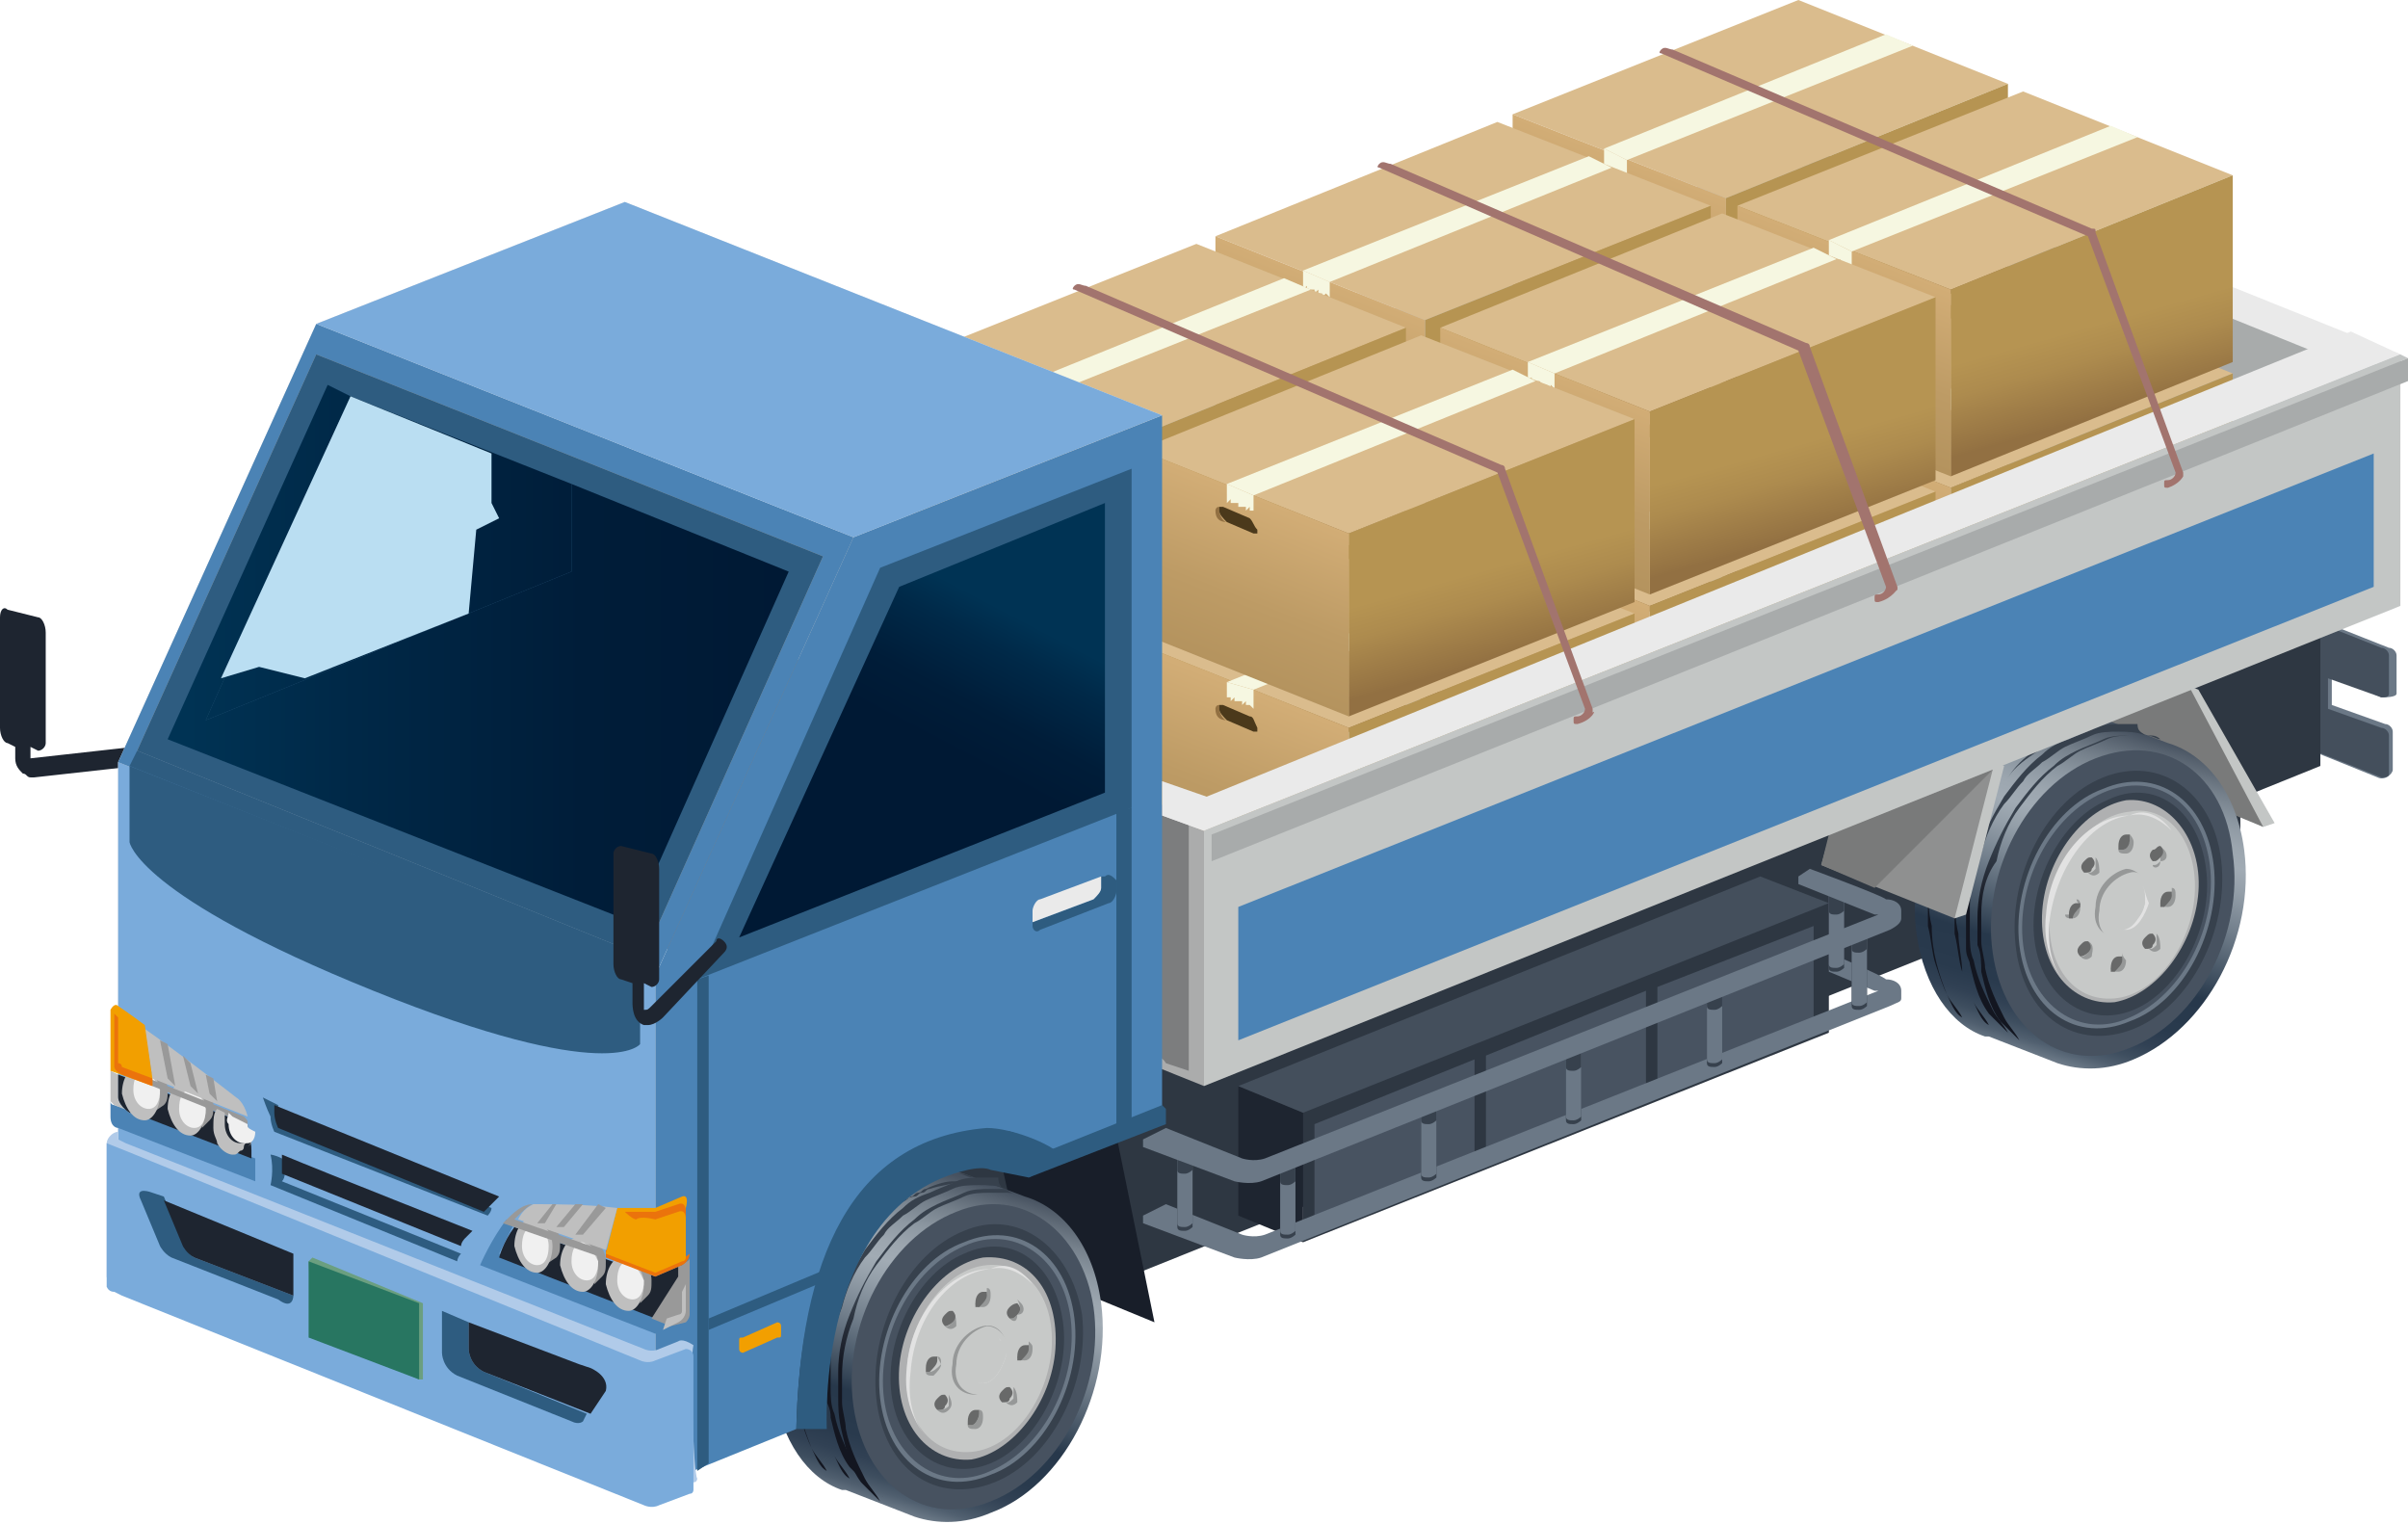 <?xml version="1.0" encoding="utf-8"?>
<!-- Generator: Adobe Illustrator 24.0.3, SVG Export Plug-In . SVG Version: 6.00 Build 0)  -->
<svg version="1.1" id="レイヤー_1" xmlns="http://www.w3.org/2000/svg" xmlns:xlink="http://www.w3.org/1999/xlink" x="0px"
	 y="0px" viewBox="0 0 63.2 40" style="enable-background:new 0 0 63.2 40;" xml:space="preserve">
<style type="text/css">
	.st0{fill:#6B7886;}
	.st1{fill:#444F5C;}
	.st2{fill:#EAEAEA;}
	.st3{fill:#C3C6C5;}
	.st4{fill:#A8ABAB;}
	.st5{fill:#D9DADA;}
	.st6{fill:#ABACAD;}
	.st7{fill:#DABC8D;}
	.st8{fill:url(#SVGID_1_);}
	.st9{fill:url(#SVGID_2_);}
	.st10{fill:#927042;}
	.st11{fill:#4B391B;}
	.st12{fill:#F6F7E1;}
	.st13{fill:url(#SVGID_3_);}
	.st14{fill:url(#SVGID_4_);}
	.st15{fill:url(#SVGID_5_);}
	.st16{fill:url(#SVGID_6_);}
	.st17{fill:url(#SVGID_7_);}
	.st18{fill:url(#SVGID_8_);}
	.st19{fill:url(#SVGID_9_);}
	.st20{fill:url(#SVGID_10_);}
	.st21{fill:url(#SVGID_11_);}
	.st22{fill:url(#SVGID_12_);}
	.st23{fill:url(#SVGID_13_);}
	.st24{fill:url(#SVGID_14_);}
	.st25{fill:url(#SVGID_15_);}
	.st26{fill:url(#SVGID_16_);}
	.st27{fill:url(#SVGID_17_);}
	.st28{fill:url(#SVGID_18_);}
	.st29{fill:url(#SVGID_19_);}
	.st30{fill:url(#SVGID_20_);}
	.st31{fill:url(#SVGID_21_);}
	.st32{fill:url(#SVGID_22_);}
	.st33{fill:url(#SVGID_23_);}
	.st34{fill:url(#SVGID_24_);}
	.st35{fill:#1E2530;}
	.st36{fill:#2E3742;}
	.st37{fill:#181E29;}
	.st38{fill:#797A7A;}
	.st39{fill:url(#SVGID_25_);}
	.st40{fill:#475260;}
	.st41{fill:#37414D;}
	.st42{fill:url(#SVGID_26_);}
	.st43{fill:url(#SVGID_27_);}
	.st44{fill:url(#SVGID_28_);}
	.st45{fill:url(#SVGID_29_);}
	.st46{fill:#AFB0B1;}
	.st47{fill:#C7C9C8;}
	.st48{fill:#969898;}
	.st49{fill:#E2E2E2;}
	.st50{fill:#686969;}
	.st51{fill:url(#SVGID_30_);}
	.st52{fill:url(#SVGID_31_);}
	.st53{fill:url(#SVGID_32_);}
	.st54{fill:url(#SVGID_33_);}
	.st55{fill:url(#SVGID_34_);}
	.st56{fill:#E4E2E3;}
	.st57{fill:#8F9090;}
	.st58{fill:#ABACAC;}
	.st59{fill:#4B83B5;}
	.st60{fill:#7C7D7E;}
	.st61{fill:#7AABDB;}
	.st62{fill:#2E5C80;}
	.st63{fill:url(#SVGID_35_);}
	.st64{fill:url(#SVGID_36_);}
	.st65{fill:#BADEF2;}
	.st66{fill:#485361;}
	.st67{fill:url(#SVGID_37_);}
	.st68{fill:#B1CBE9;}
	.st69{fill:#6B9F80;}
	.st70{fill:#287661;}
	.st71{fill:#BFBFBF;}
	.st72{fill:#999999;}
	.st73{fill:#F0F0F0;}
	.st74{fill:#EB730C;}
	.st75{fill:#F29F00;}
	.st76{fill:#525252;}
	.st77{fill:#A2746E;}
</style>
<g>
	<g>
		<g>
			<g>
				<path class="st0" d="M62.5,18.3c0.1,0,0.4,0,0.4-0.1v-1c0-0.1-0.1-0.2-0.2-0.2l-15.4-6.1c-0.1,0-0.2,0-0.2,0.1v1
					c0,0.1,0.1,0.2,0.2,0.2l12.9,5.1v0.8L47.3,13c-0.1,0-0.2,0-0.2,0.1v1c0,0.1,0.1,0.2,0.2,0.2l15.1,6.1c0.2,0.1,0.4-0.1,0.4-0.2
					v-1c0-0.1-0.1-0.2-0.2-0.2l-1.4-0.5v-0.8L62.5,18.3z"/>
				<path class="st1" d="M62.5,18.3c0.1,0,0.2,0,0.2-0.1v-1c0-0.1-0.1-0.2-0.2-0.2l-15.4-6.1c-0.1,0-0.2,0-0.2,0.1v1
					c0,0.1,0.1,0.2,0.2,0.2l12.9,5.1v0.8L47.1,13c-0.1,0-0.2,0-0.2,0.1v1c0,0.1,0.1,0.2,0.2,0.2l15.4,6.1c0.1,0,0.2,0,0.2-0.1v-1
					c0-0.1-0.1-0.2-0.2-0.2l-1.4-0.5v-0.8L62.5,18.3z"/>
			</g>
			<polygon class="st2" points="47.3,3 31.6,9.3 31.6,9.3 15.9,15.5 31.6,21.8 47.3,15.5 63,9.3 			"/>
			<polygon class="st3" points="47.3,10.1 15.9,22.6 15.9,16.4 47.3,3.8 			"/>
			<polygon class="st4" points="54.1,12.8 47.3,10.1 47.3,3.8 61.9,9.7 			"/>
			<g>
				<polygon class="st5" points="47.3,10.1 52.8,12.3 31.6,20.9 30.5,20.5 30.5,16.8 				"/>
				<g>
					<path class="st6" d="M46.9,10.9c0.3-0.1,0.6-0.1,0.8-0.1c0,0,0,0,0,0c0-0.1,0-0.1,0-0.1c-0.1-0.1-0.5,0-0.8,0.1l-16.4,6.6v0.1
						L46.9,10.9z"/>
					<path class="st3" d="M47.7,10.8C47.7,10.8,47.7,10.8,47.7,10.8c-0.2-0.1-0.5,0-0.8,0.1l-16.4,6.6v0.3L47.4,11
						C47.6,11,47.7,10.9,47.7,10.8z"/>
					<path class="st6" d="M48.2,11.5c0.3-0.1,0.6-0.1,0.8-0.1c0,0,0,0,0,0c0-0.1,0-0.1,0-0.1c-0.1-0.1-0.5,0-0.8,0.1l-17.7,7.1v0.1
						L48.2,11.5z"/>
					<path class="st3" d="M49,11.4C49,11.4,49,11.4,49,11.4c-0.2-0.1-0.5,0-0.8,0.1l-17.7,7.1v0.3l18.3-7.3
						C48.9,11.5,49,11.5,49,11.4z"/>
					<path class="st6" d="M49.6,12c0.3-0.1,0.6-0.1,0.8-0.1c0,0,0,0,0,0c0-0.1,0-0.1,0-0.1c-0.1-0.1-0.5,0-0.8,0.1l-19.1,7.6v0.1
						L49.6,12z"/>
					<path class="st3" d="M50.3,11.9C50.3,11.9,50.3,11.9,50.3,11.9c-0.2-0.1-0.5,0-0.8,0.1l-19.1,7.6v0.3l19.6-7.8
						C50.2,12.1,50.3,12,50.3,11.9z"/>
					<path class="st6" d="M50.9,12.5c0.3-0.1,0.6-0.1,0.8-0.1c0,0,0,0,0,0c0-0.1,0-0.1,0-0.1c-0.1-0.1-0.5,0-0.8,0.1l-20.3,8.1
						l0.1,0.1L50.9,12.5z"/>
					<path class="st3" d="M51.7,12.5C51.6,12.4,51.6,12.4,51.7,12.5c-0.2-0.1-0.5,0-0.8,0.1l-20.1,8l0.4,0.2l20.2-8.1
						C51.5,12.6,51.6,12.5,51.7,12.5z"/>
				</g>
			</g>
		</g>
		<g>
			<polygon class="st7" points="39.7,8.2 47.2,5.2 52.7,7.4 45.3,10.4 			"/>
			<linearGradient id="SVGID_1_" gradientUnits="userSpaceOnUse" x1="49.63" y1="13.545" x2="48.993" y2="11.288">
				<stop  offset="0" style="stop-color:#927042"/>
				<stop  offset="5.780447e-02" style="stop-color:#957343"/>
				<stop  offset="0.641" style="stop-color:#AD8B4E"/>
				<stop  offset="1" style="stop-color:#B69452"/>
			</linearGradient>
			<polygon class="st8" points="52.7,12.2 45.3,15.2 45.3,10.4 52.7,7.4 			"/>
			<linearGradient id="SVGID_2_" gradientUnits="userSpaceOnUse" x1="43.314" y1="9.604" x2="41.672" y2="13.804">
				<stop  offset="0" style="stop-color:#D2AD76"/>
				<stop  offset="0.59" style="stop-color:#BD9B65"/>
				<stop  offset="1" style="stop-color:#B4935E"/>
			</linearGradient>
			<polygon class="st9" points="45.3,15.2 39.7,13 39.7,8.2 45.3,10.4 			"/>
			<g>
				<path class="st10" d="M42.1,10.1c-0.1,0-0.2-0.2-0.2-0.3c0,0,0-0.1,0-0.1c-0.1,0-0.1,0.1-0.1,0.1C41.8,10,41.9,10.1,42.1,10.1
					l0.6,0.3c0.1,0,0.1,0,0.1,0c0,0,0,0-0.1,0L42.1,10.1z"/>
				<path class="st11" d="M42.7,10L42,9.7c0,0,0,0-0.1,0c0,0,0,0.1,0,0.1c0,0.1,0.1,0.2,0.2,0.3l0.7,0.3c0,0,0,0,0.1,0
					c0,0,0-0.1,0-0.1C42.8,10.2,42.8,10,42.7,10z"/>
			</g>
			<polygon class="st12" points="42.1,9.1 49.5,6.1 50.2,6.4 42.7,9.4 			"/>
			<g>
				<polygon class="st12" points="42.7,9.4 42.1,9.1 42.1,9.5 42.1,9.5 42.1,9.6 42.1,9.6 42.1,9.5 42.2,9.6 42.2,9.6 42.2,9.5 
					42.2,9.6 42.2,9.6 42.2,9.6 42.3,9.6 42.3,9.6 42.3,9.6 42.3,9.6 42.3,9.6 42.3,9.6 42.4,9.7 42.4,9.7 42.4,9.6 42.4,9.7 
					42.4,9.7 42.5,9.6 42.5,9.7 42.5,9.7 42.5,9.7 42.5,9.7 42.5,9.7 42.6,9.7 42.6,9.7 42.6,9.7 42.6,9.7 42.6,9.8 42.6,9.8 
					42.7,9.7 42.7,9.8 42.7,9.8 42.7,9.7 42.7,9.8 42.7,9.8 				"/>
			</g>
		</g>
		<g>
			<polygon class="st7" points="45.6,10.6 53.1,7.6 58.6,9.8 51.2,12.8 			"/>
			<linearGradient id="SVGID_3_" gradientUnits="userSpaceOnUse" x1="55.542" y1="15.947" x2="54.904" y2="13.69">
				<stop  offset="0" style="stop-color:#927042"/>
				<stop  offset="5.780447e-02" style="stop-color:#957343"/>
				<stop  offset="0.641" style="stop-color:#AD8B4E"/>
				<stop  offset="1" style="stop-color:#B69452"/>
			</linearGradient>
			<polygon class="st13" points="58.6,14.6 51.2,17.6 51.2,12.8 58.6,9.8 			"/>
			<linearGradient id="SVGID_4_" gradientUnits="userSpaceOnUse" x1="49.225" y1="12.006" x2="47.584" y2="16.206">
				<stop  offset="0" style="stop-color:#D2AD76"/>
				<stop  offset="0.59" style="stop-color:#BD9B65"/>
				<stop  offset="1" style="stop-color:#B4935E"/>
			</linearGradient>
			<polygon class="st14" points="51.2,17.6 45.6,15.4 45.6,10.6 51.2,12.8 			"/>
			<g>
				<path class="st10" d="M48,12.5c-0.1,0-0.2-0.2-0.2-0.3c0,0,0-0.1,0-0.1c-0.1,0-0.1,0.1-0.1,0.1C47.7,12.4,47.8,12.5,48,12.5
					l0.6,0.3c0.1,0,0.1,0,0.1,0c0,0,0,0-0.1,0L48,12.5z"/>
				<path class="st11" d="M48.6,12.4l-0.7-0.3c0,0,0,0-0.1,0c0,0,0,0.1,0,0.1c0,0.1,0.1,0.2,0.2,0.3l0.7,0.3c0,0,0,0,0.1,0
					c0,0,0-0.1,0-0.1C48.7,12.6,48.7,12.4,48.6,12.4z"/>
			</g>
			<polygon class="st12" points="48,11.5 55.4,8.5 56.1,8.8 48.6,11.8 			"/>
			<g>
				<polygon class="st12" points="48.6,11.8 48,11.5 48,11.9 48,11.9 48,12 48,12 48.1,11.9 48.1,12 48.1,12 48.1,11.9 48.1,12 
					48.1,12 48.2,12 48.2,12 48.2,12 48.2,12 48.2,12 48.2,12 48.3,12 48.3,12.1 48.3,12.1 48.3,12 48.3,12.1 48.3,12.1 48.4,12 
					48.4,12.1 48.4,12.1 48.4,12.1 48.4,12.1 48.4,12.1 48.5,12.1 48.5,12.1 48.5,12.1 48.5,12.1 48.5,12.2 48.5,12.2 48.6,12.1 
					48.6,12.2 48.6,12.2 48.6,12.1 48.6,12.2 48.6,12.2 				"/>
			</g>
		</g>
		<g>
			<polygon class="st7" points="31.9,11.3 39.3,8.3 44.9,10.5 37.4,13.5 			"/>
			<linearGradient id="SVGID_5_" gradientUnits="userSpaceOnUse" x1="41.749" y1="16.711" x2="41.111" y2="14.454">
				<stop  offset="0" style="stop-color:#927042"/>
				<stop  offset="5.780447e-02" style="stop-color:#957343"/>
				<stop  offset="0.641" style="stop-color:#AD8B4E"/>
				<stop  offset="1" style="stop-color:#B69452"/>
			</linearGradient>
			<polygon class="st15" points="44.9,15.4 37.4,18.4 37.4,13.5 44.9,10.5 			"/>
			<linearGradient id="SVGID_6_" gradientUnits="userSpaceOnUse" x1="35.432" y1="12.77" x2="33.791" y2="16.97">
				<stop  offset="0" style="stop-color:#D2AD76"/>
				<stop  offset="0.59" style="stop-color:#BD9B65"/>
				<stop  offset="1" style="stop-color:#B4935E"/>
			</linearGradient>
			<polygon class="st16" points="37.4,18.4 31.9,16.2 31.9,11.3 37.4,13.5 			"/>
			<g>
				<path class="st10" d="M34.2,13.3c-0.1,0-0.2-0.2-0.2-0.3c0,0,0-0.1,0-0.1c-0.1,0-0.1,0.1-0.1,0.1C33.9,13.1,34,13.3,34.2,13.3
					l0.6,0.3c0.1,0,0.1,0,0.1,0c0,0,0,0-0.1,0L34.2,13.3z"/>
				<path class="st11" d="M34.8,13.2l-0.7-0.3c0,0,0,0-0.1,0c0,0,0,0.1,0,0.1c0,0.1,0.1,0.2,0.2,0.3l0.7,0.3c0,0,0,0,0.1,0
					c0,0,0-0.1,0-0.1C34.9,13.3,34.9,13.2,34.8,13.2z"/>
			</g>
			<polygon class="st12" points="34.2,12.3 41.7,9.3 42.3,9.5 34.9,12.5 			"/>
			<g>
				<polygon class="st12" points="34.9,12.5 34.2,12.3 34.2,12.7 34.2,12.7 34.2,12.7 34.2,12.7 34.3,12.7 34.3,12.7 34.3,12.7 
					34.3,12.7 34.3,12.8 34.3,12.8 34.4,12.7 34.4,12.8 34.4,12.8 34.4,12.7 34.4,12.8 34.4,12.8 34.5,12.8 34.5,12.8 34.5,12.8 
					34.5,12.8 34.5,12.8 34.5,12.8 34.6,12.8 34.6,12.9 34.6,12.9 34.6,12.8 34.6,12.9 34.6,12.9 34.7,12.8 34.7,12.9 34.7,12.9 
					34.7,12.9 34.7,12.9 34.7,12.9 34.8,12.9 34.8,12.9 34.8,12.9 34.8,12.9 34.9,13 34.9,13 				"/>
			</g>
		</g>
		<g>
			<polygon class="st7" points="37.8,13.7 45.2,10.7 50.8,12.9 43.3,15.9 			"/>
			<linearGradient id="SVGID_7_" gradientUnits="userSpaceOnUse" x1="47.66" y1="19.113" x2="47.023" y2="16.856">
				<stop  offset="0" style="stop-color:#927042"/>
				<stop  offset="5.780447e-02" style="stop-color:#957343"/>
				<stop  offset="0.641" style="stop-color:#AD8B4E"/>
				<stop  offset="1" style="stop-color:#B69452"/>
			</linearGradient>
			<polygon class="st17" points="50.8,17.8 43.3,20.8 43.3,15.9 50.8,12.9 			"/>
			<linearGradient id="SVGID_8_" gradientUnits="userSpaceOnUse" x1="41.344" y1="15.171" x2="39.702" y2="19.372">
				<stop  offset="0" style="stop-color:#D2AD76"/>
				<stop  offset="0.59" style="stop-color:#BD9B65"/>
				<stop  offset="1" style="stop-color:#B4935E"/>
			</linearGradient>
			<polygon class="st18" points="43.3,20.8 37.8,18.6 37.8,13.7 43.3,15.9 			"/>
			<g>
				<path class="st10" d="M40.1,15.7c-0.1,0-0.2-0.2-0.2-0.3c0,0,0-0.1,0-0.1c-0.1,0-0.1,0.1-0.1,0.1C39.8,15.5,39.9,15.7,40.1,15.7
					l0.6,0.3c0.1,0,0.1,0,0.1,0c0,0,0,0-0.1,0L40.1,15.7z"/>
				<path class="st11" d="M40.7,15.6L40,15.3c0,0,0,0-0.1,0c0,0,0,0.1,0,0.1c0,0.1,0.1,0.2,0.2,0.3l0.7,0.3c0,0,0,0,0.1,0
					c0,0,0-0.1,0-0.1C40.9,15.7,40.8,15.6,40.7,15.6z"/>
			</g>
			<polygon class="st12" points="40.1,14.7 47.6,11.7 48.2,11.9 40.8,14.9 			"/>
			<g>
				<polygon class="st12" points="40.8,14.9 40.1,14.7 40.1,15.1 40.1,15.1 40.1,15.1 40.1,15.1 40.2,15.1 40.2,15.1 40.2,15.1 
					40.2,15.1 40.2,15.2 40.2,15.2 40.3,15.1 40.3,15.2 40.3,15.2 40.3,15.1 40.4,15.2 40.4,15.2 40.4,15.2 40.4,15.2 40.4,15.2 
					40.4,15.2 40.5,15.2 40.5,15.2 40.5,15.2 40.5,15.3 40.5,15.3 40.5,15.2 40.6,15.3 40.6,15.3 40.6,15.2 40.6,15.3 40.6,15.3 
					40.6,15.3 40.7,15.3 40.7,15.3 40.7,15.3 40.7,15.3 40.7,15.3 40.7,15.3 40.8,15.4 40.8,15.4 				"/>
			</g>
		</g>
		<g>
			<polygon class="st7" points="23.9,14.5 31.4,11.5 36.9,13.7 29.5,16.7 			"/>
			<linearGradient id="SVGID_9_" gradientUnits="userSpaceOnUse" x1="33.838" y1="19.916" x2="33.201" y2="17.659">
				<stop  offset="0" style="stop-color:#927042"/>
				<stop  offset="5.780447e-02" style="stop-color:#957343"/>
				<stop  offset="0.641" style="stop-color:#AD8B4E"/>
				<stop  offset="1" style="stop-color:#B69452"/>
			</linearGradient>
			<polygon class="st19" points="36.9,18.6 29.5,21.6 29.5,16.7 36.9,13.7 			"/>
			<linearGradient id="SVGID_10_" gradientUnits="userSpaceOnUse" x1="27.522" y1="15.975" x2="25.88" y2="20.175">
				<stop  offset="0" style="stop-color:#D2AD76"/>
				<stop  offset="0.59" style="stop-color:#BD9B65"/>
				<stop  offset="1" style="stop-color:#B4935E"/>
			</linearGradient>
			<polygon class="st20" points="29.5,21.6 23.9,19.4 23.9,14.5 29.5,16.7 			"/>
			<g>
				<path class="st10" d="M26.3,16.5c-0.1,0-0.2-0.2-0.2-0.3c0,0,0-0.1,0-0.1c-0.1,0-0.1,0.1-0.1,0.1C26,16.4,26.1,16.5,26.3,16.5
					l0.6,0.3c0.1,0,0.1,0,0.1,0c0,0,0,0-0.1,0L26.3,16.5z"/>
				<path class="st11" d="M26.9,16.4l-0.7-0.3c0,0,0,0-0.1,0c0,0,0,0.1,0,0.1c0,0.1,0.1,0.2,0.2,0.3l0.7,0.3c0,0,0,0,0.1,0
					c0,0,0-0.1,0-0.1C27,16.5,27,16.4,26.9,16.4z"/>
			</g>
			<polygon class="st12" points="26.3,15.5 33.7,12.5 34.4,12.7 26.9,15.7 			"/>
			<g>
				<polygon class="st12" points="26.9,15.7 26.3,15.5 26.3,15.9 26.3,15.9 26.3,15.9 26.3,15.9 26.3,15.9 26.4,15.9 26.4,15.9 
					26.4,15.9 26.4,16 26.4,16 26.5,15.9 26.5,16 26.5,16 26.5,15.9 26.5,16 26.5,16 26.6,16 26.6,16 26.6,16 26.6,16 26.6,16 
					26.6,16 26.7,16 26.7,16.1 26.7,16.1 26.7,16 26.7,16.1 26.7,16.1 26.8,16 26.8,16.1 26.8,16.1 26.8,16.1 26.8,16.1 26.8,16.1 
					26.9,16.1 26.9,16.1 26.9,16.1 26.9,16.1 26.9,16.2 26.9,16.2 				"/>
			</g>
		</g>
		<g>
			<polygon class="st7" points="29.9,16.9 37.3,13.9 42.9,16.1 35.4,19.1 			"/>
			<linearGradient id="SVGID_11_" gradientUnits="userSpaceOnUse" x1="39.749" y1="22.318" x2="39.112" y2="20.061">
				<stop  offset="0" style="stop-color:#927042"/>
				<stop  offset="5.780447e-02" style="stop-color:#957343"/>
				<stop  offset="0.641" style="stop-color:#AD8B4E"/>
				<stop  offset="1" style="stop-color:#B69452"/>
			</linearGradient>
			<polygon class="st21" points="42.9,21 35.4,24 35.4,19.1 42.9,16.1 			"/>
			<linearGradient id="SVGID_12_" gradientUnits="userSpaceOnUse" x1="33.433" y1="18.377" x2="31.792" y2="22.577">
				<stop  offset="0" style="stop-color:#D2AD76"/>
				<stop  offset="0.59" style="stop-color:#BD9B65"/>
				<stop  offset="1" style="stop-color:#B4935E"/>
			</linearGradient>
			<polygon class="st22" points="35.4,24 29.9,21.8 29.9,16.9 35.4,19.1 			"/>
			<g>
				<path class="st10" d="M32.2,18.9c-0.1,0-0.2-0.2-0.2-0.3c0,0,0-0.1,0-0.1c-0.1,0-0.1,0.1-0.1,0.1C31.9,18.8,32,18.9,32.2,18.9
					l0.6,0.3c0.1,0,0.1,0,0.1,0c0,0,0,0-0.1,0L32.2,18.9z"/>
				<path class="st11" d="M32.8,18.8l-0.7-0.3c0,0,0,0-0.1,0c0,0,0,0.1,0,0.1c0,0.1,0.1,0.2,0.2,0.3l0.7,0.3c0,0,0,0,0.1,0
					c0,0,0-0.1,0-0.1C32.9,18.9,32.9,18.8,32.8,18.8z"/>
			</g>
			<polygon class="st12" points="32.2,17.9 39.7,14.9 40.3,15.1 32.9,18.1 			"/>
			<g>
				<polygon class="st12" points="32.9,18.1 32.2,17.9 32.2,18.3 32.2,18.3 32.2,18.3 32.2,18.3 32.3,18.3 32.3,18.3 32.3,18.3 
					32.3,18.3 32.3,18.4 32.3,18.4 32.4,18.3 32.4,18.4 32.4,18.4 32.4,18.3 32.4,18.4 32.4,18.4 32.5,18.4 32.5,18.4 32.5,18.4 
					32.5,18.4 32.5,18.4 32.5,18.4 32.6,18.4 32.6,18.5 32.6,18.5 32.6,18.4 32.6,18.5 32.6,18.5 32.7,18.4 32.7,18.5 32.7,18.5 
					32.7,18.5 32.7,18.5 32.7,18.5 32.8,18.5 32.8,18.5 32.8,18.5 32.8,18.5 32.9,18.6 32.9,18.6 				"/>
			</g>
		</g>
		<g>
			<polygon class="st7" points="39.7,3 47.2,0 52.7,2.2 45.3,5.2 			"/>
			<linearGradient id="SVGID_13_" gradientUnits="userSpaceOnUse" x1="49.63" y1="8.387" x2="48.993" y2="6.13">
				<stop  offset="0" style="stop-color:#927042"/>
				<stop  offset="5.780447e-02" style="stop-color:#957343"/>
				<stop  offset="0.641" style="stop-color:#AD8B4E"/>
				<stop  offset="1" style="stop-color:#B69452"/>
			</linearGradient>
			<polygon class="st23" points="52.7,7.1 45.3,10.1 45.3,5.2 52.7,2.2 			"/>
			<linearGradient id="SVGID_14_" gradientUnits="userSpaceOnUse" x1="43.314" y1="4.446" x2="41.672" y2="8.646">
				<stop  offset="0" style="stop-color:#D2AD76"/>
				<stop  offset="0.59" style="stop-color:#BD9B65"/>
				<stop  offset="1" style="stop-color:#B4935E"/>
			</linearGradient>
			<polygon class="st24" points="45.3,10.1 39.7,7.9 39.7,3 45.3,5.2 			"/>
			<g>
				<path class="st10" d="M42.1,4.9c-0.1,0-0.2-0.2-0.2-0.3c0,0,0-0.1,0-0.1c-0.1,0-0.1,0.1-0.1,0.1C41.8,4.8,41.9,4.9,42.1,4.9
					l0.6,0.3c0.1,0,0.1,0,0.1,0c0,0,0,0-0.1,0L42.1,4.9z"/>
				<path class="st11" d="M42.7,4.8L42,4.6c0,0,0,0-0.1,0c0,0,0,0.1,0,0.1c0,0.1,0.1,0.2,0.2,0.3l0.7,0.3c0,0,0,0,0.1,0
					c0,0,0-0.1,0-0.1C42.8,5,42.8,4.9,42.7,4.8z"/>
			</g>
			<polygon class="st12" points="42.1,3.9 49.5,0.9 50.2,1.2 42.7,4.2 			"/>
			<g>
				<polygon class="st12" points="42.7,4.2 42.1,3.9 42.1,4.4 42.1,4.3 42.1,4.4 42.1,4.4 42.1,4.4 42.2,4.4 42.2,4.4 42.2,4.4 
					42.2,4.4 42.2,4.4 42.2,4.4 42.3,4.5 42.3,4.5 42.3,4.4 42.3,4.5 42.3,4.5 42.3,4.4 42.4,4.5 42.4,4.5 42.4,4.5 42.4,4.5 
					42.4,4.5 42.5,4.5 42.5,4.5 42.5,4.5 42.5,4.5 42.5,4.6 42.5,4.6 42.6,4.5 42.6,4.6 42.6,4.6 42.6,4.5 42.6,4.6 42.6,4.6 
					42.7,4.6 42.7,4.6 42.7,4.6 42.7,4.6 42.7,4.6 42.7,4.6 				"/>
			</g>
		</g>
		<g>
			<polygon class="st7" points="45.6,5.4 53.1,2.4 58.6,4.6 51.2,7.6 			"/>
			<linearGradient id="SVGID_15_" gradientUnits="userSpaceOnUse" x1="55.542" y1="10.789" x2="54.904" y2="8.532">
				<stop  offset="0" style="stop-color:#927042"/>
				<stop  offset="5.780447e-02" style="stop-color:#957343"/>
				<stop  offset="0.641" style="stop-color:#AD8B4E"/>
				<stop  offset="1" style="stop-color:#B69452"/>
			</linearGradient>
			<polygon class="st25" points="58.6,9.5 51.2,12.5 51.2,7.6 58.6,4.6 			"/>
			<linearGradient id="SVGID_16_" gradientUnits="userSpaceOnUse" x1="49.225" y1="6.848" x2="47.584" y2="11.048">
				<stop  offset="0" style="stop-color:#D2AD76"/>
				<stop  offset="0.59" style="stop-color:#BD9B65"/>
				<stop  offset="1" style="stop-color:#B4935E"/>
			</linearGradient>
			<polygon class="st26" points="51.2,12.5 45.6,10.3 45.6,5.4 51.2,7.6 			"/>
			<g>
				<path class="st10" d="M48,7.3c-0.1,0-0.2-0.2-0.2-0.3c0,0,0-0.1,0-0.1c-0.1,0-0.1,0.1-0.1,0.1C47.7,7.2,47.8,7.3,48,7.3l0.6,0.3
					c0.1,0,0.1,0,0.1,0c0,0,0,0-0.1,0L48,7.3z"/>
				<path class="st11" d="M48.6,7.2L47.9,7c0,0,0,0-0.1,0c0,0,0,0.1,0,0.1c0,0.1,0.1,0.2,0.2,0.3l0.7,0.3c0,0,0,0,0.1,0
					c0,0,0-0.1,0-0.1C48.7,7.4,48.7,7.3,48.6,7.2z"/>
			</g>
			<polygon class="st12" points="48,6.3 55.4,3.3 56.1,3.6 48.6,6.6 			"/>
			<g>
				<polygon class="st12" points="48.6,6.6 48,6.3 48,6.8 48,6.7 48,6.8 48,6.8 48.1,6.8 48.1,6.8 48.1,6.8 48.1,6.8 48.1,6.8 
					48.1,6.8 48.2,6.8 48.2,6.9 48.2,6.9 48.2,6.8 48.2,6.9 48.2,6.9 48.3,6.8 48.3,6.9 48.3,6.9 48.3,6.9 48.3,6.9 48.3,6.9 
					48.4,6.9 48.4,6.9 48.4,6.9 48.4,6.9 48.4,7 48.4,7 48.5,6.9 48.5,7 48.5,7 48.5,6.9 48.5,7 48.5,7 48.6,7 48.6,7 48.6,7 
					48.6,7 48.6,7 48.6,7 				"/>
			</g>
		</g>
		<g>
			<polygon class="st7" points="31.9,6.2 39.3,3.2 44.9,5.4 37.4,8.4 			"/>
			<linearGradient id="SVGID_17_" gradientUnits="userSpaceOnUse" x1="41.749" y1="11.553" x2="41.111" y2="9.296">
				<stop  offset="0" style="stop-color:#927042"/>
				<stop  offset="5.780447e-02" style="stop-color:#957343"/>
				<stop  offset="0.641" style="stop-color:#AD8B4E"/>
				<stop  offset="1" style="stop-color:#B69452"/>
			</linearGradient>
			<polygon class="st27" points="44.9,10.2 37.4,13.2 37.4,8.4 44.9,5.4 			"/>
			<linearGradient id="SVGID_18_" gradientUnits="userSpaceOnUse" x1="35.432" y1="7.612" x2="33.791" y2="11.812">
				<stop  offset="0" style="stop-color:#D2AD76"/>
				<stop  offset="0.59" style="stop-color:#BD9B65"/>
				<stop  offset="1" style="stop-color:#B4935E"/>
			</linearGradient>
			<polygon class="st28" points="37.4,13.2 31.9,11 31.9,6.2 37.4,8.4 			"/>
			<g>
				<path class="st10" d="M34.2,8.1C34.1,8.1,34,8,34,7.8c0,0,0-0.1,0-0.1c-0.1,0-0.1,0.1-0.1,0.1C33.9,8,34,8.1,34.2,8.1l0.6,0.3
					c0.1,0,0.1,0,0.1,0c0,0,0,0-0.1,0L34.2,8.1z"/>
				<path class="st11" d="M34.8,8l-0.7-0.3c0,0,0,0-0.1,0c0,0,0,0.1,0,0.1c0,0.1,0.1,0.2,0.2,0.3l0.7,0.3c0,0,0,0,0.1,0
					c0,0,0-0.1,0-0.1C34.9,8.2,34.9,8,34.8,8z"/>
			</g>
			<polygon class="st12" points="34.2,7.1 41.7,4.1 42.3,4.4 34.9,7.4 			"/>
			<g>
				<polygon class="st12" points="34.9,7.4 34.2,7.1 34.2,7.5 34.2,7.5 34.2,7.6 34.2,7.6 34.3,7.5 34.3,7.6 34.3,7.6 34.3,7.5 
					34.3,7.6 34.3,7.6 34.4,7.6 34.4,7.6 34.4,7.6 34.4,7.6 34.4,7.6 34.4,7.6 34.5,7.6 34.5,7.7 34.5,7.7 34.5,7.6 34.5,7.7 
					34.5,7.7 34.6,7.6 34.6,7.7 34.6,7.7 34.6,7.7 34.6,7.7 34.6,7.7 34.7,7.7 34.7,7.7 34.7,7.7 34.7,7.7 34.7,7.8 34.7,7.8 
					34.8,7.7 34.8,7.8 34.8,7.8 34.8,7.7 34.9,7.8 34.9,7.8 				"/>
			</g>
		</g>
		<g>
			<polygon class="st7" points="37.8,8.6 45.2,5.6 50.8,7.8 43.3,10.8 			"/>
			<linearGradient id="SVGID_19_" gradientUnits="userSpaceOnUse" x1="47.66" y1="13.955" x2="47.023" y2="11.698">
				<stop  offset="0" style="stop-color:#927042"/>
				<stop  offset="5.780447e-02" style="stop-color:#957343"/>
				<stop  offset="0.641" style="stop-color:#AD8B4E"/>
				<stop  offset="1" style="stop-color:#B69452"/>
			</linearGradient>
			<polygon class="st29" points="50.8,12.6 43.3,15.6 43.3,10.8 50.8,7.8 			"/>
			<linearGradient id="SVGID_20_" gradientUnits="userSpaceOnUse" x1="41.344" y1="10.014" x2="39.702" y2="14.214">
				<stop  offset="0" style="stop-color:#D2AD76"/>
				<stop  offset="0.59" style="stop-color:#BD9B65"/>
				<stop  offset="1" style="stop-color:#B4935E"/>
			</linearGradient>
			<polygon class="st30" points="43.3,15.6 37.8,13.4 37.8,8.6 43.3,10.8 			"/>
			<g>
				<path class="st10" d="M40.1,10.5c-0.1,0-0.2-0.2-0.2-0.3c0,0,0-0.1,0-0.1c-0.1,0-0.1,0.1-0.1,0.1C39.8,10.4,39.9,10.5,40.1,10.5
					l0.6,0.3c0.1,0,0.1,0,0.1,0c0,0,0,0-0.1,0L40.1,10.5z"/>
				<path class="st11" d="M40.7,10.4L40,10.1c0,0,0,0-0.1,0c0,0,0,0.1,0,0.1c0,0.1,0.1,0.2,0.2,0.3l0.7,0.3c0,0,0,0,0.1,0
					c0,0,0-0.1,0-0.1C40.9,10.6,40.8,10.4,40.7,10.4z"/>
			</g>
			<polygon class="st12" points="40.1,9.5 47.6,6.5 48.2,6.8 40.8,9.8 			"/>
			<g>
				<polygon class="st12" points="40.8,9.8 40.1,9.5 40.1,9.9 40.1,9.9 40.1,10 40.1,10 40.2,9.9 40.2,10 40.2,10 40.2,9.9 40.2,10 
					40.2,10 40.3,10 40.3,10 40.3,10 40.3,10 40.4,10 40.4,10 40.4,10 40.4,10.1 40.4,10.1 40.4,10 40.5,10.1 40.5,10.1 40.5,10 
					40.5,10.1 40.5,10.1 40.5,10.1 40.6,10.1 40.6,10.1 40.6,10.1 40.6,10.1 40.6,10.1 40.6,10.1 40.7,10.2 40.7,10.2 40.7,10.1 
					40.7,10.2 40.7,10.2 40.7,10.1 40.8,10.2 40.8,10.2 				"/>
			</g>
		</g>
		<g>
			<polygon class="st7" points="23.9,9.4 31.4,6.4 36.9,8.6 29.5,11.6 			"/>
			<linearGradient id="SVGID_21_" gradientUnits="userSpaceOnUse" x1="33.838" y1="14.758" x2="33.201" y2="12.501">
				<stop  offset="0" style="stop-color:#927042"/>
				<stop  offset="5.780447e-02" style="stop-color:#957343"/>
				<stop  offset="0.641" style="stop-color:#AD8B4E"/>
				<stop  offset="1" style="stop-color:#B69452"/>
			</linearGradient>
			<polygon class="st31" points="36.9,13.4 29.5,16.4 29.5,11.6 36.9,8.6 			"/>
			<linearGradient id="SVGID_22_" gradientUnits="userSpaceOnUse" x1="27.522" y1="10.817" x2="25.88" y2="15.017">
				<stop  offset="0" style="stop-color:#D2AD76"/>
				<stop  offset="0.59" style="stop-color:#BD9B65"/>
				<stop  offset="1" style="stop-color:#B4935E"/>
			</linearGradient>
			<polygon class="st32" points="29.5,16.4 23.9,14.2 23.9,9.4 29.5,11.6 			"/>
			<g>
				<path class="st10" d="M26.3,11.3c-0.1,0-0.2-0.2-0.2-0.3c0,0,0-0.1,0-0.1c-0.1,0-0.1,0.1-0.1,0.1C26,11.2,26.1,11.3,26.3,11.3
					l0.6,0.3c0.1,0,0.1,0,0.1,0c0,0,0,0-0.1,0L26.3,11.3z"/>
				<path class="st11" d="M26.9,11.2l-0.7-0.3c0,0,0,0-0.1,0c0,0,0,0.1,0,0.1c0,0.1,0.1,0.2,0.2,0.3l0.7,0.3c0,0,0,0,0.1,0
					c0,0,0-0.1,0-0.1C27,11.4,27,11.2,26.9,11.2z"/>
			</g>
			<polygon class="st12" points="26.3,10.3 33.7,7.3 34.4,7.6 26.9,10.6 			"/>
			<g>
				<polygon class="st12" points="26.9,10.6 26.3,10.3 26.3,10.7 26.3,10.7 26.3,10.8 26.3,10.8 26.3,10.7 26.4,10.8 26.4,10.8 
					26.4,10.7 26.4,10.8 26.4,10.8 26.5,10.8 26.5,10.8 26.5,10.8 26.5,10.8 26.5,10.8 26.5,10.8 26.6,10.8 26.6,10.9 26.6,10.9 
					26.6,10.8 26.6,10.9 26.6,10.9 26.7,10.9 26.7,10.9 26.7,10.9 26.7,10.9 26.7,10.9 26.7,10.9 26.8,10.9 26.8,10.9 26.8,10.9 
					26.8,10.9 26.8,11 26.8,11 26.9,10.9 26.9,11 26.9,11 26.9,11 26.9,11 26.9,11 				"/>
			</g>
		</g>
		<g>
			<polygon class="st7" points="29.9,11.8 37.3,8.8 42.9,11 35.4,14 			"/>
			<linearGradient id="SVGID_23_" gradientUnits="userSpaceOnUse" x1="39.749" y1="17.16" x2="39.112" y2="14.903">
				<stop  offset="0" style="stop-color:#927042"/>
				<stop  offset="5.780447e-02" style="stop-color:#957343"/>
				<stop  offset="0.641" style="stop-color:#AD8B4E"/>
				<stop  offset="1" style="stop-color:#B69452"/>
			</linearGradient>
			<polygon class="st33" points="42.9,15.8 35.4,18.8 35.4,14 42.9,11 			"/>
			<linearGradient id="SVGID_24_" gradientUnits="userSpaceOnUse" x1="33.433" y1="13.219" x2="31.791" y2="17.419">
				<stop  offset="0" style="stop-color:#D2AD76"/>
				<stop  offset="0.59" style="stop-color:#BD9B65"/>
				<stop  offset="1" style="stop-color:#B4935E"/>
			</linearGradient>
			<polygon class="st34" points="35.4,18.8 29.9,16.6 29.9,11.8 35.4,14 			"/>
			<g>
				<path class="st10" d="M32.2,13.7c-0.1,0-0.2-0.2-0.2-0.3c0,0,0-0.1,0-0.1c-0.1,0-0.1,0.1-0.1,0.1C31.9,13.6,32,13.7,32.2,13.7
					l0.6,0.3c0.1,0,0.1,0,0.1,0c0,0,0,0-0.1,0L32.2,13.7z"/>
				<path class="st11" d="M32.8,13.6l-0.7-0.3c0,0,0,0-0.1,0c0,0,0,0.1,0,0.1c0,0.1,0.1,0.2,0.2,0.3l0.7,0.3c0,0,0,0,0.1,0
					c0,0,0-0.1,0-0.1C32.9,13.8,32.9,13.7,32.8,13.6z"/>
			</g>
			<polygon class="st12" points="32.2,12.7 39.7,9.7 40.3,10 32.9,13 			"/>
			<g>
				<polygon class="st12" points="32.9,13 32.2,12.7 32.2,13.1 32.2,13.1 32.2,13.2 32.2,13.2 32.3,13.1 32.3,13.2 32.3,13.2 
					32.3,13.2 32.3,13.2 32.3,13.2 32.4,13.2 32.4,13.2 32.4,13.2 32.4,13.2 32.4,13.2 32.4,13.2 32.5,13.2 32.5,13.3 32.5,13.3 
					32.5,13.2 32.5,13.3 32.5,13.3 32.6,13.3 32.6,13.3 32.6,13.3 32.6,13.3 32.6,13.3 32.6,13.3 32.7,13.3 32.7,13.3 32.7,13.3 
					32.7,13.3 32.7,13.4 32.7,13.4 32.8,13.3 32.8,13.4 32.8,13.4 32.8,13.4 32.9,13.4 32.9,13.4 				"/>
			</g>
		</g>
		<g>
			<path class="st35" d="M3.5,19.6l-2.7,0.3l0,0c0,0,0,0,0,0c0,0,0,0,0-0.1v-0.2L1,19.7c0.1,0,0.2-0.1,0.2-0.2v-2.9
				c0-0.2-0.1-0.4-0.2-0.4L0.2,16C0.1,15.9,0,16,0,16.2v2.9c0,0.2,0.1,0.4,0.2,0.4l0.2,0.1v0.3c0,0.2,0.1,0.3,0.2,0.4
				c0.1,0,0.1,0.1,0.2,0.1c0,0,0.1,0,0.1,0l2.7-0.3L3.5,19.6z"/>
			<polygon class="st36" points="60.9,20.1 24.5,34.8 24.5,27.6 60.9,13 			"/>
			<polygon class="st36" points="58.8,21.8 22.4,36.4 22.4,28.4 58.8,13.8 			"/>
			<polygon class="st37" points="30.3,34.7 26.9,33.3 25.7,27.9 29.2,29.3 			"/>
			<polygon class="st3" points="59.7,21.6 59.4,21.7 56.2,20.2 54.3,16.7 57.7,18.1 			"/>
			<polygon class="st38" points="59.4,21.7 56,20.3 54.1,16.7 57.5,18.1 			"/>
			<g>
				<g>
					
						<linearGradient id="SVGID_25_" gradientUnits="userSpaceOnUse" x1="-6.302" y1="31.155" x2="-8.743" y2="39.511" gradientTransform="matrix(1 0 -6.470000e-02 1 34.431 0)">
						<stop  offset="0" style="stop-color:#475260"/>
						<stop  offset="2.578374e-02" style="stop-color:#545F6C"/>
						<stop  offset="0.102" style="stop-color:#75808B"/>
						<stop  offset="0.176" style="stop-color:#8D98A2"/>
						<stop  offset="0.243" style="stop-color:#9CA6AF"/>
						<stop  offset="0.3" style="stop-color:#A1ABB4"/>
						<stop  offset="0.365" style="stop-color:#949FA9"/>
						<stop  offset="0.486" style="stop-color:#717E8B"/>
						<stop  offset="0.648" style="stop-color:#3A4A5B"/>
						<stop  offset="0.7" style="stop-color:#27384B"/>
						<stop  offset="0.82" style="stop-color:#293A4D"/>
						<stop  offset="0.878" style="stop-color:#314154"/>
						<stop  offset="0.924" style="stop-color:#3E4E5F"/>
						<stop  offset="0.963" style="stop-color:#505F6F"/>
						<stop  offset="0.997" style="stop-color:#687684"/>
						<stop  offset="1" style="stop-color:#6B7886"/>
					</linearGradient>
					<path class="st39" d="M28.9,34.2c-0.2-1.5-1-2.5-2-2.8v0l-1.6-0.6v0c-0.6-0.2-1.3-0.2-2.1,0.1c-1.9,0.8-3.2,3.2-2.9,5.5
						c0.2,1.4,0.9,2.4,1.8,2.7l0,0l0.1,0c0,0,0,0,0,0l1.8,0.7l0,0c0.6,0.2,1.3,0.2,2-0.1C27.9,39,29.2,36.5,28.9,34.2z"/>
					<path class="st40" d="M28.7,34.3c0.3,2.1-0.9,4.4-2.7,5.1c-1.7,0.7-3.3-0.4-3.6-2.5c-0.3-2.1,0.9-4.4,2.7-5.1
						C26.8,31.1,28.4,32.3,28.7,34.3z"/>
					<path class="st41" d="M28.4,34.5c0.2,1.8-0.8,3.8-2.3,4.4c-1.5,0.6-2.9-0.3-3.1-2.2c-0.2-1.8,0.8-3.8,2.3-4.4
						C26.7,31.7,28.1,32.7,28.4,34.5z"/>
					<path class="st0" d="M28.2,34.6c0.2,1.7-0.8,3.6-2.2,4.1c-1.4,0.6-2.7-0.3-2.9-2c-0.2-1.7,0.8-3.6,2.2-4.1
						C26.7,32,28,32.9,28.2,34.6z"/>
					<path class="st40" d="M28.1,34.6c0.2,1.6-0.7,3.4-2.1,4c-1.3,0.6-2.6-0.3-2.8-1.9c-0.2-1.6,0.7-3.4,2.1-4
						C26.6,32.1,27.9,33,28.1,34.6z"/>
					<path class="st41" d="M27.9,34.7c0.2,1.5-0.7,3.2-1.9,3.7c-1.2,0.5-2.4-0.3-2.6-1.8c-0.2-1.5,0.7-3.2,1.9-3.7
						C26.6,32.3,27.7,33.2,27.9,34.7z"/>
					
						<linearGradient id="SVGID_26_" gradientUnits="userSpaceOnUse" x1="-9.345" y1="34.111" x2="-9.675" y2="35.962" gradientTransform="matrix(1 0 -6.470000e-02 1 34.431 0)">
						<stop  offset="0" style="stop-color:#37414D"/>
						<stop  offset="1" style="stop-color:#131620"/>
					</linearGradient>
					<path class="st42" d="M25.6,30.9c0,0,0,0-0.1,0c-0.1,0-0.2-0.1-0.4-0.1c-0.2,0-0.4,0-0.6,0c-0.2,0-0.5,0.1-0.7,0.2
						c-0.1,0-0.1,0.1-0.2,0.1c-0.1,0-0.1,0.1-0.2,0.1c-0.1,0.1-0.3,0.2-0.4,0.2c-0.3,0.2-0.5,0.4-0.8,0.7c-0.2,0.3-0.4,0.6-0.6,0.9
						c-0.2,0.3-0.3,0.7-0.4,1c-0.1,0.4-0.2,0.7-0.3,1.1c-0.1,0.4-0.1,0.7,0,1.1c0,0.7,0.2,1.3,0.4,1.8c0.1,0.2,0.2,0.5,0.4,0.6
						c0.1,0.2,0.3,0.3,0.4,0.4c0.1,0.1,0.2,0.2,0.3,0.2c0,0,0.1,0,0.1,0c0,0,0,0,0,0s0,0,0,0c0,0-0.1,0-0.1,0
						c-0.1,0-0.2-0.1-0.3-0.2c-0.1-0.1-0.3-0.2-0.4-0.4c-0.1-0.2-0.3-0.4-0.4-0.6c-0.1-0.2-0.2-0.5-0.3-0.8c-0.1-0.3-0.1-0.6-0.2-1
						c0-0.3,0-0.7,0-1.1c0-0.4,0.1-0.7,0.3-1.1c0.1-0.4,0.3-0.7,0.5-1c0.2-0.3,0.4-0.6,0.6-0.9c0.2-0.3,0.5-0.5,0.8-0.7
						c0.1-0.1,0.3-0.2,0.4-0.2c0.1,0,0.1-0.1,0.2-0.1c0.1,0,0.1-0.1,0.2-0.1c0.3-0.1,0.5-0.2,0.8-0.2c0.2,0,0.4,0,0.6,0
						c0.2,0,0.3,0.1,0.4,0.1C25.5,30.9,25.6,30.9,25.6,30.9L25.6,30.9z"/>
					
						<linearGradient id="SVGID_27_" gradientUnits="userSpaceOnUse" x1="-8.812" y1="34.206" x2="-9.142" y2="36.057" gradientTransform="matrix(1 0 -6.470000e-02 1 34.431 0)">
						<stop  offset="0" style="stop-color:#37414D"/>
						<stop  offset="1" style="stop-color:#131620"/>
					</linearGradient>
					<path class="st43" d="M26.1,31.1c0,0,0,0-0.1,0c-0.1,0-0.2-0.1-0.4-0.1c-0.2,0-0.4,0-0.6,0c-0.2,0-0.5,0.1-0.7,0.2
						c-0.1,0-0.1,0.1-0.2,0.1c-0.1,0-0.1,0.1-0.2,0.1c-0.1,0.1-0.3,0.2-0.4,0.2c-0.3,0.2-0.5,0.4-0.7,0.7c-0.2,0.3-0.4,0.6-0.6,0.9
						c-0.2,0.3-0.3,0.7-0.4,1c-0.1,0.4-0.2,0.7-0.3,1.1c-0.1,0.4-0.1,0.7,0,1.1c0,0.3,0.1,0.7,0.1,1c0.1,0.3,0.2,0.6,0.3,0.8
						c0.1,0.2,0.2,0.5,0.4,0.6c0.1,0.2,0.3,0.3,0.4,0.4c0.1,0.1,0.2,0.2,0.3,0.2c0,0,0.1,0,0.1,0c0,0,0,0,0,0s0,0,0,0
						c0,0-0.1,0-0.1,0c-0.1,0-0.2-0.1-0.3-0.2c-0.1-0.1-0.3-0.2-0.4-0.4c-0.1-0.2-0.3-0.4-0.4-0.6c-0.1-0.2-0.2-0.5-0.3-0.8
						c-0.1-0.3-0.1-0.6-0.2-1c0-0.3,0-0.7,0-1.1c0-0.4,0.1-0.7,0.3-1.1c0.1-0.4,0.3-0.7,0.5-1c0.2-0.3,0.4-0.6,0.6-0.9
						c0.2-0.3,0.5-0.5,0.8-0.7c0.1-0.1,0.3-0.2,0.4-0.2c0.1,0,0.1-0.1,0.2-0.1c0.1,0,0.1-0.1,0.2-0.1c0.3-0.1,0.5-0.1,0.8-0.2
						c0.2,0,0.4,0,0.6,0c0.2,0,0.3,0.1,0.4,0.1C26,31.1,26.1,31.1,26.1,31.1L26.1,31.1z"/>
					
						<linearGradient id="SVGID_28_" gradientUnits="userSpaceOnUse" x1="-8.452" y1="34.27" x2="-8.782" y2="36.121" gradientTransform="matrix(1 0 -6.470000e-02 1 34.431 0)">
						<stop  offset="0" style="stop-color:#37414D"/>
						<stop  offset="1" style="stop-color:#131620"/>
					</linearGradient>
					<path class="st44" d="M26.4,31.2L26.4,31.2L26.4,31.2c-0.2-0.1-0.5-0.1-0.7-0.1c-0.2,0-0.5,0-0.7,0.1c-0.2,0.1-0.5,0.2-0.7,0.3
						c-0.2,0.1-0.4,0.3-0.6,0.4c-0.2,0.2-0.4,0.3-0.5,0.5c-0.2,0.2-0.3,0.4-0.5,0.6c-0.3,0.4-0.5,0.9-0.6,1.3
						c-0.2,0.5-0.3,1-0.3,1.4c0,0.2,0,0.5,0,0.7c0,0.2,0,0.5,0.1,0.7c0.1,0.5,0.3,0.9,0.5,1.3c0.1,0.2,0.3,0.4,0.4,0.6
						c0.2,0.2,0.4,0.3,0.6,0.4c-0.2-0.1-0.4-0.2-0.6-0.4c-0.2-0.2-0.3-0.3-0.5-0.5c-0.3-0.4-0.4-0.9-0.5-1.3c0-0.1,0-0.2-0.1-0.4
						c0-0.1,0-0.2,0-0.4c0-0.2,0-0.5,0-0.7c0-0.5,0.1-1,0.3-1.5c0.2-0.5,0.4-0.9,0.7-1.4c0.3-0.4,0.6-0.8,1-1.1
						c0.2-0.2,0.4-0.3,0.7-0.4c0.2-0.1,0.5-0.2,0.7-0.3c0.2-0.1,0.5-0.1,0.7-0.1c0.1,0,0.2,0,0.4,0C26.2,31.1,26.3,31.2,26.4,31.2
						L26.4,31.2L26.4,31.2z"/>
					
						<linearGradient id="SVGID_29_" gradientUnits="userSpaceOnUse" x1="-8.069" y1="34.338" x2="-8.399" y2="36.19" gradientTransform="matrix(1 0 -6.470000e-02 1 34.431 0)">
						<stop  offset="0" style="stop-color:#37414D"/>
						<stop  offset="1" style="stop-color:#131620"/>
					</linearGradient>
					<path class="st45" d="M26.7,31.4L26.7,31.4L26.7,31.4c-0.1-0.1-0.2-0.1-0.3-0.1c-0.1,0-0.2,0-0.4,0c-0.2,0-0.5,0-0.7,0.1
						c-0.2,0.1-0.5,0.2-0.7,0.3c-0.2,0.1-0.4,0.3-0.6,0.4c-0.4,0.3-0.7,0.7-1,1.1c-0.3,0.4-0.5,0.9-0.6,1.4c-0.2,0.5-0.3,1-0.3,1.5
						c0,0.2,0,0.5,0,0.7c0,0.2,0.1,0.5,0.1,0.7c0.1,0.5,0.3,0.9,0.5,1.3c0.1,0.2,0.3,0.4,0.4,0.6c0.2,0.2,0.4,0.3,0.6,0.4
						c-0.2-0.1-0.4-0.2-0.6-0.4c-0.2-0.2-0.3-0.3-0.5-0.5c-0.3-0.4-0.4-0.9-0.5-1.3C22,37.2,22,36.9,22,36.7c0-0.2,0-0.5,0-0.7
						c0-0.5,0.1-1,0.3-1.5c0.2-0.5,0.4-0.9,0.7-1.4c0.3-0.4,0.6-0.8,1-1.1c0.2-0.2,0.4-0.3,0.6-0.4c0.2-0.1,0.5-0.2,0.7-0.3
						c0.2-0.1,0.5-0.1,0.7-0.1c0.1,0,0.2,0,0.4,0C26.5,31.3,26.6,31.3,26.7,31.4L26.7,31.4L26.7,31.4z"/>
				</g>
				<path class="st46" d="M27.7,35.4c-0.1,1.4-1.1,2.7-2.2,2.9c-1.1,0.1-2-0.9-1.9-2.4c0.1-1.4,1.1-2.7,2.2-2.9
					C27,32.9,27.8,33.9,27.7,35.4z"/>
				<path class="st47" d="M27.6,35.4c-0.1,1.3-1,2.6-2.1,2.7c-1.1,0.1-1.8-0.9-1.7-2.2c0.1-1.3,1-2.6,2.1-2.7
					C26.9,33.1,27.7,34,27.6,35.4z"/>
				<path class="st48" d="M26.4,35.6c0,0.5-0.4,0.9-0.8,1c-0.4,0-0.7-0.3-0.6-0.8c0-0.5,0.4-0.9,0.8-1
					C26.2,34.7,26.5,35.1,26.4,35.6z"/>
				<path class="st47" d="M26.5,35.6c0,0.5-0.4,0.9-0.8,1c-0.4,0-0.7-0.3-0.6-0.8c0-0.5,0.4-0.9,0.8-1
					C26.2,34.8,26.5,35.1,26.5,35.6z"/>
				<g>
					<path class="st49" d="M26.2,35.1c0.1,0.1,0.1,0.3,0.1,0.4c0,0.4-0.3,0.7-0.6,0.7c-0.1,0-0.2,0-0.3-0.1c0.1,0.1,0.2,0.2,0.4,0.2
						c0.3,0,0.5-0.4,0.6-0.7C26.4,35.4,26.3,35.2,26.2,35.1z"/>
					<path class="st47" d="M25.8,36.3c0.3,0,0.5-0.4,0.6-0.7c0-0.2,0-0.3-0.1-0.4C26.1,35.1,26,35,25.9,35c-0.3,0-0.5,0.4-0.6,0.7
						c0,0.2,0,0.3,0.1,0.4C25.5,36.3,25.6,36.3,25.8,36.3z"/>
				</g>
				<g>
					<path class="st48" d="M25.9,33.8c0,0,0,0.1,0,0.1c0,0.1-0.1,0.3-0.2,0.3c0,0,0,0-0.1,0c0,0.1,0.1,0.1,0.2,0.1
						c0.1,0,0.2-0.1,0.2-0.3C26,33.9,26,33.8,25.9,33.8z"/>
					<path class="st48" d="M25,34.4c0,0.1,0,0.2,0,0.3c-0.1,0.1-0.1,0.1-0.2,0.1c0,0,0,0,0,0c0.1,0.1,0.2,0.1,0.3,0
						C25.1,34.7,25.1,34.5,25,34.4C25,34.4,25,34.4,25,34.4z"/>
					<path class="st48" d="M24.7,35.8c0-0.1,0-0.2-0.1-0.2C24.6,35.6,24.6,35.6,24.7,35.8c-0.1,0.1-0.2,0.2-0.3,0.2c0,0,0,0-0.1,0
						c0,0.1,0.1,0.1,0.2,0.1C24.6,36,24.7,35.9,24.7,35.8z"/>
					<path class="st48" d="M24.9,36.6c0,0.1,0,0.2,0,0.3C24.8,37,24.7,37,24.6,37c0,0,0,0,0,0c0.1,0.1,0.2,0.1,0.3,0
						C25,36.9,25,36.8,24.9,36.6C24.9,36.6,24.9,36.6,24.9,36.6z"/>
					<path class="st48" d="M25.7,37c0,0,0,0.1,0,0.1c0,0.1-0.1,0.3-0.2,0.3c0,0,0,0-0.1,0c0,0.1,0.1,0.1,0.2,0.1
						c0.1,0,0.2-0.1,0.2-0.3C25.8,37.1,25.8,37,25.7,37z"/>
					<path class="st48" d="M26.6,36.4c0,0.1,0,0.2,0,0.3c-0.1,0.1-0.1,0.1-0.2,0.1c0,0,0,0,0,0c0.1,0.1,0.2,0.1,0.3,0
						C26.7,36.7,26.7,36.5,26.6,36.4C26.6,36.4,26.6,36.4,26.6,36.4z"/>
					<path class="st48" d="M27,35.2c0,0,0,0.1,0,0.1c0,0.1-0.1,0.3-0.2,0.3c0,0,0,0-0.1,0c0,0.1,0.1,0.1,0.2,0.1
						c0.1,0,0.2-0.1,0.2-0.3C27.1,35.3,27.1,35.3,27,35.2z"/>
					<path class="st48" d="M26.7,34.5c-0.1,0.1-0.1,0.1-0.2,0.1c0,0,0,0,0,0C26.6,34.7,26.7,34.7,26.7,34.5c0.2,0,0.2-0.2,0.1-0.3
						c0,0,0,0-0.1-0.1C26.8,34.3,26.8,34.4,26.7,34.5z"/>
					<path class="st50" d="M25.9,34c0-0.1,0-0.1,0-0.1c0,0,0,0-0.1,0c-0.1,0-0.2,0.1-0.2,0.3c0,0.1,0,0.1,0,0.1c0,0,0,0,0.1,0
						C25.8,34.2,25.9,34.1,25.9,34z"/>
					<path class="st50" d="M25,34.7c0.1-0.1,0.1-0.2,0-0.3c-0.1,0-0.1,0-0.2,0.1c-0.1,0.1-0.1,0.2,0,0.3
						C24.8,34.8,24.9,34.8,25,34.7z"/>
					<path class="st50" d="M24.6,35.7c0-0.1,0-0.1,0-0.1c0,0,0,0-0.1,0c-0.1,0-0.2,0.1-0.2,0.3c0,0.1,0,0.1,0,0.1c0,0,0,0,0.1,0
						C24.5,35.9,24.6,35.8,24.6,35.7z"/>
					<path class="st50" d="M24.8,36.9c0.1-0.1,0.1-0.2,0-0.3c-0.1,0-0.1,0-0.2,0.1c-0.1,0.1-0.1,0.2,0,0.3
						C24.7,37,24.8,37,24.8,36.9z"/>
					<path class="st50" d="M25.7,37.1c0-0.1,0-0.1,0-0.1c0,0,0,0-0.1,0c-0.1,0-0.2,0.1-0.2,0.3c0,0.1,0,0.1,0,0.1c0,0,0,0,0.1,0
						C25.6,37.4,25.7,37.2,25.7,37.1z"/>
					<path class="st50" d="M26.5,36.7c0.1-0.1,0.1-0.2,0-0.3c-0.1,0-0.1,0-0.2,0.1c-0.1,0.1-0.1,0.2,0,0.3
						C26.4,36.8,26.5,36.8,26.5,36.7z"/>
					<path class="st50" d="M27,35.4c0-0.1,0-0.1,0-0.1c0,0,0,0-0.1,0c-0.1,0-0.2,0.1-0.2,0.3c0,0.1,0,0.1,0,0.1c0,0,0,0,0.1,0
						C26.9,35.6,27,35.5,27,35.4z"/>
					<path class="st50" d="M26.5,34.3c-0.1,0.1-0.1,0.2,0,0.3c0.1,0,0.1,0,0.2-0.1c0.1-0.1,0.1-0.2,0-0.3
						C26.7,34.2,26.6,34.2,26.5,34.3z"/>
				</g>
				<g>
					<path class="st49" d="M26,33.3c0.4-0.1,0.8,0.1,1.1,0.4C26.8,33.3,26.4,33.1,26,33.3c-1.1,0-2.1,1.2-2.2,2.6
						c-0.1,0.8,0.2,1.5,0.6,1.9c-0.4-0.4-0.6-1-0.5-1.8C24,34.6,24.9,33.4,26,33.3z"/>
				</g>
			</g>
			<g>
				<g>
					
						<linearGradient id="SVGID_30_" gradientUnits="userSpaceOnUse" x1="22.887" y1="19.228" x2="20.446" y2="27.584" gradientTransform="matrix(1 0 -6.470000e-02 1 34.431 0)">
						<stop  offset="0" style="stop-color:#475260"/>
						<stop  offset="2.578374e-02" style="stop-color:#545F6C"/>
						<stop  offset="0.102" style="stop-color:#75808B"/>
						<stop  offset="0.176" style="stop-color:#8D98A2"/>
						<stop  offset="0.243" style="stop-color:#9CA6AF"/>
						<stop  offset="0.3" style="stop-color:#A1ABB4"/>
						<stop  offset="0.365" style="stop-color:#949FA9"/>
						<stop  offset="0.486" style="stop-color:#717E8B"/>
						<stop  offset="0.648" style="stop-color:#3A4A5B"/>
						<stop  offset="0.7" style="stop-color:#27384B"/>
						<stop  offset="0.82" style="stop-color:#293A4D"/>
						<stop  offset="0.878" style="stop-color:#314154"/>
						<stop  offset="0.924" style="stop-color:#3E4E5F"/>
						<stop  offset="0.963" style="stop-color:#505F6F"/>
						<stop  offset="0.997" style="stop-color:#687684"/>
						<stop  offset="1" style="stop-color:#6B7886"/>
					</linearGradient>
					<path class="st51" d="M58.9,22.3c-0.2-1.5-1-2.5-2-2.8v0l-1.6-0.6l0,0c-0.6-0.2-1.3-0.2-2.1,0.1c-1.9,0.8-3.2,3.2-2.9,5.5
						c0.2,1.4,0.9,2.4,1.8,2.7l0,0l0.1,0c0,0,0,0,0,0l1.8,0.7v0c0.6,0.2,1.3,0.2,2-0.1C57.9,27,59.2,24.6,58.9,22.3z"/>
					<path class="st40" d="M58.6,22.4c0.3,2.1-0.9,4.4-2.7,5.1c-1.7,0.7-3.3-0.4-3.6-2.5c-0.3-2.1,0.9-4.4,2.7-5.1
						C56.8,19.2,58.4,20.3,58.6,22.4z"/>
					<path class="st41" d="M58.3,22.6c0.2,1.8-0.8,3.8-2.3,4.4c-1.5,0.6-2.9-0.3-3.1-2.2c-0.2-1.8,0.8-3.8,2.3-4.4
						C56.7,19.8,58.1,20.8,58.3,22.6z"/>
					<path class="st0" d="M58.1,22.7c0.2,1.7-0.8,3.6-2.2,4.1c-1.4,0.6-2.7-0.3-2.9-2c-0.2-1.7,0.8-3.6,2.2-4.1
						C56.6,20.1,57.9,21,58.1,22.7z"/>
					<path class="st40" d="M58,22.7c0.2,1.6-0.7,3.4-2.1,4c-1.3,0.6-2.6-0.3-2.8-1.9c-0.2-1.6,0.7-3.4,2.1-4
						C56.6,20.2,57.8,21.1,58,22.7z"/>
					<path class="st41" d="M57.9,22.8c0.2,1.5-0.7,3.2-1.9,3.7c-1.2,0.5-2.4-0.3-2.6-1.8c-0.2-1.5,0.7-3.2,1.9-3.7
						C56.5,20.4,57.7,21.2,57.9,22.8z"/>
					
						<linearGradient id="SVGID_31_" gradientUnits="userSpaceOnUse" x1="19.845" y1="22.184" x2="19.515" y2="24.035" gradientTransform="matrix(1 0 -6.470000e-02 1 34.431 0)">
						<stop  offset="0" style="stop-color:#37414D"/>
						<stop  offset="1" style="stop-color:#131620"/>
					</linearGradient>
					<path class="st52" d="M55.5,19c0,0,0,0-0.1,0c-0.1,0-0.2-0.1-0.4-0.1c-0.2,0-0.4,0-0.6,0c-0.2,0-0.5,0.1-0.7,0.2
						c-0.1,0-0.1,0.1-0.2,0.1c-0.1,0-0.1,0.1-0.2,0.1c-0.1,0.1-0.3,0.2-0.4,0.2c-0.3,0.2-0.5,0.4-0.8,0.7c-0.2,0.3-0.4,0.6-0.6,0.9
						c-0.2,0.3-0.3,0.7-0.5,1c-0.1,0.4-0.2,0.7-0.3,1.1c-0.1,0.4-0.1,0.7,0,1.1c0,0.7,0.2,1.3,0.4,1.8c0.1,0.2,0.2,0.5,0.4,0.6
						c0.1,0.2,0.3,0.3,0.4,0.4c0.1,0.1,0.2,0.2,0.3,0.2c0,0,0.1,0,0.1,0c0,0,0,0,0,0s0,0,0,0c0,0-0.1,0-0.1,0
						c-0.1,0-0.2-0.1-0.3-0.2c-0.1-0.1-0.3-0.2-0.4-0.4c-0.1-0.2-0.3-0.4-0.4-0.6c-0.1-0.2-0.2-0.5-0.3-0.8c-0.1-0.3-0.1-0.6-0.2-1
						c0-0.3,0-0.7,0-1.1c0-0.4,0.1-0.7,0.3-1.1c0.1-0.4,0.3-0.7,0.5-1c0.2-0.3,0.4-0.6,0.6-0.9c0.2-0.3,0.5-0.5,0.8-0.7
						c0.1-0.1,0.3-0.2,0.4-0.2c0.1,0,0.1-0.1,0.2-0.1c0.1,0,0.1-0.1,0.2-0.1c0.3-0.1,0.5-0.2,0.8-0.2c0.2,0,0.4,0,0.6,0
						c0.2,0,0.3,0.1,0.4,0.1C55.5,19,55.5,19,55.5,19L55.5,19z"/>
					
						<linearGradient id="SVGID_32_" gradientUnits="userSpaceOnUse" x1="20.378" y1="22.278" x2="20.048" y2="24.13" gradientTransform="matrix(1 0 -6.470000e-02 1 34.431 0)">
						<stop  offset="0" style="stop-color:#37414D"/>
						<stop  offset="1" style="stop-color:#131620"/>
					</linearGradient>
					<path class="st53" d="M56,19.2c0,0,0,0-0.1,0c-0.1,0-0.2-0.1-0.4-0.1c-0.2,0-0.4,0-0.6,0c-0.2,0-0.5,0.1-0.7,0.2
						c-0.1,0-0.1,0.1-0.2,0.1c-0.1,0-0.1,0.1-0.2,0.1c-0.1,0.1-0.3,0.2-0.4,0.2c-0.3,0.2-0.5,0.4-0.7,0.7c-0.2,0.3-0.4,0.6-0.6,0.9
						c-0.2,0.3-0.3,0.7-0.4,1c-0.1,0.4-0.2,0.7-0.3,1.1c-0.1,0.4-0.1,0.7,0,1.1c0,0.3,0.1,0.7,0.1,1c0.1,0.3,0.2,0.6,0.3,0.8
						c0.1,0.2,0.2,0.5,0.4,0.6c0.1,0.2,0.3,0.3,0.4,0.4c0.1,0.1,0.2,0.2,0.3,0.2c0,0,0.1,0,0.1,0c0,0,0,0,0,0s0,0,0,0
						c0,0-0.1,0-0.1,0c-0.1,0-0.2-0.1-0.3-0.2c-0.1-0.1-0.3-0.2-0.4-0.4c-0.1-0.2-0.3-0.4-0.4-0.6c-0.1-0.2-0.2-0.5-0.3-0.8
						c-0.1-0.3-0.1-0.6-0.2-1c0-0.3,0-0.7,0-1.1c0-0.4,0.1-0.7,0.3-1.1c0.1-0.4,0.3-0.7,0.5-1c0.2-0.3,0.4-0.6,0.6-0.9
						c0.2-0.3,0.5-0.5,0.8-0.7c0.1-0.1,0.3-0.2,0.4-0.2c0.1,0,0.1-0.1,0.2-0.1c0.1,0,0.1-0.1,0.2-0.1c0.3-0.1,0.5-0.1,0.8-0.2
						c0.2,0,0.4,0,0.6,0c0.2,0,0.3,0.1,0.4,0.1C56,19.2,56,19.2,56,19.2L56,19.2z"/>
					
						<linearGradient id="SVGID_33_" gradientUnits="userSpaceOnUse" x1="20.737" y1="22.343" x2="20.407" y2="24.194" gradientTransform="matrix(1 0 -6.470000e-02 1 34.431 0)">
						<stop  offset="0" style="stop-color:#37414D"/>
						<stop  offset="1" style="stop-color:#131620"/>
					</linearGradient>
					<path class="st54" d="M56.3,19.3L56.3,19.3L56.3,19.3c-0.2-0.1-0.5-0.1-0.7-0.1c-0.2,0-0.5,0-0.7,0.1c-0.2,0.1-0.5,0.2-0.7,0.3
						c-0.2,0.1-0.4,0.3-0.6,0.4c-0.2,0.2-0.4,0.3-0.5,0.5c-0.2,0.2-0.3,0.4-0.5,0.6c-0.3,0.4-0.5,0.9-0.6,1.3
						c-0.2,0.5-0.3,1-0.3,1.4c0,0.2,0,0.5,0,0.7c0,0.2,0,0.5,0.1,0.7c0.1,0.5,0.3,0.9,0.5,1.3c0.1,0.2,0.3,0.4,0.4,0.6
						c0.2,0.2,0.4,0.3,0.6,0.4c-0.2-0.1-0.4-0.2-0.6-0.4c-0.2-0.2-0.3-0.3-0.5-0.5c-0.3-0.4-0.4-0.9-0.5-1.3c0-0.1-0.1-0.2-0.1-0.4
						c0-0.1,0-0.2,0-0.4c0-0.2,0-0.5,0-0.7c0-0.5,0.1-1,0.3-1.5c0.2-0.5,0.4-0.9,0.7-1.4c0.3-0.4,0.6-0.8,1-1.1
						c0.2-0.2,0.4-0.3,0.7-0.4c0.2-0.1,0.5-0.2,0.7-0.3c0.2-0.1,0.5-0.1,0.7-0.1c0.1,0,0.2,0,0.4,0C56.1,19.2,56.2,19.2,56.3,19.3
						L56.3,19.3L56.3,19.3z"/>
					
						<linearGradient id="SVGID_34_" gradientUnits="userSpaceOnUse" x1="21.12" y1="22.411" x2="20.79" y2="24.262" gradientTransform="matrix(1 0 -6.470000e-02 1 34.431 0)">
						<stop  offset="0" style="stop-color:#37414D"/>
						<stop  offset="1" style="stop-color:#131620"/>
					</linearGradient>
					<path class="st55" d="M56.7,19.4L56.7,19.4L56.7,19.4c-0.1-0.1-0.2-0.1-0.3-0.1c-0.1,0-0.2,0-0.4,0c-0.2,0-0.5,0-0.7,0.1
						c-0.2,0.1-0.5,0.2-0.7,0.3c-0.2,0.1-0.4,0.3-0.6,0.4c-0.4,0.3-0.7,0.7-1,1.1c-0.3,0.4-0.5,0.9-0.6,1.4C52.1,23,52,23.5,52,24
						c0,0.2,0,0.5,0,0.7c0,0.2,0.1,0.5,0.1,0.7c0.1,0.5,0.3,0.9,0.5,1.3c0.1,0.2,0.3,0.4,0.4,0.6c0.2,0.2,0.4,0.3,0.6,0.4
						c-0.2-0.1-0.4-0.2-0.6-0.4c-0.2-0.2-0.3-0.3-0.5-0.5c-0.3-0.4-0.4-0.9-0.5-1.3C52,25.3,52,25,51.9,24.8c0-0.2,0-0.5,0-0.7
						c0-0.5,0.1-1,0.3-1.5c0.2-0.5,0.4-0.9,0.7-1.4c0.3-0.4,0.6-0.8,1-1.1c0.2-0.2,0.4-0.3,0.6-0.4c0.2-0.1,0.5-0.2,0.7-0.3
						c0.2-0.1,0.5-0.1,0.7-0.1c0.1,0,0.2,0,0.4,0C56.5,19.3,56.6,19.4,56.7,19.4L56.7,19.4L56.7,19.4z"/>
				</g>
				<path class="st46" d="M57.7,23.4c-0.1,1.4-1.1,2.7-2.2,2.9c-1.1,0.1-2-0.9-1.9-2.4c0.1-1.4,1.1-2.7,2.2-2.9
					C56.9,20.9,57.8,22,57.7,23.4z"/>
				<path class="st47" d="M57.6,23.5c-0.1,1.3-1,2.6-2.1,2.7c-1.1,0.1-1.8-0.9-1.7-2.2c0.1-1.3,1-2.6,2.1-2.7
					C56.9,21.1,57.7,22.1,57.6,23.5z"/>
				<path class="st48" d="M56.4,23.6c0,0.5-0.4,0.9-0.8,1c-0.4,0-0.7-0.3-0.6-0.8c0-0.5,0.4-0.9,0.8-1
					C56.1,22.8,56.4,23.1,56.4,23.6z"/>
				<path class="st47" d="M56.5,23.7c0,0.5-0.4,0.9-0.8,1c-0.4,0-0.7-0.3-0.6-0.8c0-0.5,0.4-0.9,0.8-1
					C56.2,22.8,56.5,23.2,56.5,23.7z"/>
				<g>
					<path class="st49" d="M56.2,23.2c0.1,0.1,0.1,0.3,0.1,0.4c0,0.4-0.3,0.7-0.6,0.7c-0.1,0-0.2,0-0.3-0.1c0.1,0.1,0.2,0.2,0.4,0.2
						c0.3,0,0.5-0.4,0.6-0.7C56.3,23.5,56.3,23.3,56.2,23.2z"/>
					<path class="st47" d="M55.7,24.4c0.3,0,0.5-0.4,0.6-0.7c0-0.2,0-0.3-0.1-0.4c-0.1-0.1-0.2-0.1-0.3-0.1c-0.3,0-0.5,0.4-0.6,0.7
						c0,0.2,0,0.3,0.1,0.4C55.5,24.3,55.6,24.4,55.7,24.4z"/>
				</g>
				<g>
					<path class="st48" d="M55.9,21.9c0,0,0,0.1,0,0.1c0,0.1-0.1,0.3-0.2,0.3c0,0,0,0-0.1,0c0,0.1,0.1,0.1,0.2,0.1
						c0.1,0,0.2-0.1,0.2-0.3C56,22,55.9,21.9,55.9,21.9z"/>
					<path class="st48" d="M55,22.5c0,0.1,0,0.2,0,0.3c-0.1,0.1-0.1,0.1-0.2,0.1c0,0,0,0,0,0c0.1,0.1,0.2,0.1,0.3,0
						C55.1,22.8,55.1,22.6,55,22.5C55,22.5,55,22.5,55,22.5z"/>
					<path class="st48" d="M54.6,23.8c0-0.1,0-0.2-0.1-0.2C54.5,23.7,54.6,23.7,54.6,23.8c-0.1,0.1-0.2,0.2-0.3,0.2c0,0,0,0-0.1,0
						c0,0.1,0.1,0.1,0.2,0.1C54.5,24.1,54.6,24,54.6,23.8z"/>
					<path class="st48" d="M54.8,24.7c0,0.1,0,0.2,0,0.3c-0.1,0.1-0.1,0.1-0.2,0.1c0,0,0,0,0,0c0.1,0.1,0.2,0.1,0.3,0
						C54.9,25,55,24.8,54.8,24.7C54.9,24.7,54.8,24.7,54.8,24.7z"/>
					<path class="st48" d="M55.7,25c0,0,0,0.1,0,0.1c0,0.1-0.1,0.3-0.2,0.3c0,0,0,0-0.1,0c0,0.1,0.1,0.1,0.2,0.1
						c0.1,0,0.2-0.1,0.2-0.3C55.8,25.2,55.7,25.1,55.7,25z"/>
					<path class="st48" d="M56.6,24.5c0,0.1,0,0.2,0,0.3c-0.1,0.1-0.1,0.1-0.2,0.1c0,0,0,0,0,0c0.1,0.1,0.2,0.1,0.3,0
						C56.7,24.8,56.7,24.6,56.6,24.5C56.6,24.5,56.6,24.5,56.6,24.5z"/>
					<path class="st48" d="M57,23.3c0,0,0,0.1,0,0.1c0,0.1-0.1,0.3-0.2,0.3c0,0,0,0-0.1,0c0,0.1,0.1,0.1,0.2,0.1
						c0.1,0,0.2-0.1,0.2-0.3C57.1,23.4,57.1,23.3,57,23.3z"/>
					<path class="st48" d="M56.7,22.6c-0.1,0.1-0.1,0.1-0.2,0.1c0,0,0,0,0,0C56.5,22.8,56.7,22.8,56.7,22.6c0.2,0,0.2-0.2,0.1-0.3
						c0,0,0,0-0.1-0.1C56.7,22.3,56.7,22.5,56.7,22.6z"/>
					<path class="st50" d="M55.9,22c0-0.1,0-0.1,0-0.1c0,0,0,0-0.1,0c-0.1,0-0.2,0.1-0.2,0.3c0,0.1,0,0.1,0,0.1c0,0,0,0,0.1,0
						C55.8,22.3,55.9,22.2,55.9,22z"/>
					<path class="st50" d="M54.9,22.8c0.1-0.1,0.1-0.2,0-0.3c-0.1,0-0.1,0-0.2,0.1c-0.1,0.1-0.1,0.2,0,0.3
						C54.8,22.9,54.9,22.9,54.9,22.8z"/>
					<path class="st50" d="M54.6,23.8c0-0.1,0-0.1,0-0.1c0,0,0,0-0.1,0c-0.1,0-0.2,0.1-0.2,0.3c0,0.1,0,0.1,0,0.1c0,0,0,0,0.1,0
						C54.4,24,54.5,23.9,54.6,23.8z"/>
					<path class="st50" d="M54.8,25c0.1-0.1,0.1-0.2,0-0.3c-0.1,0-0.1,0-0.2,0.1c-0.1,0.1-0.1,0.2,0,0.3
						C54.6,25.1,54.7,25.1,54.8,25z"/>
					<path class="st50" d="M55.7,25.2c0-0.1,0-0.1,0-0.1c0,0,0,0-0.1,0c-0.1,0-0.2,0.1-0.2,0.3c0,0.1,0,0.1,0,0.1c0,0,0,0,0.1,0
						C55.6,25.4,55.7,25.3,55.7,25.2z"/>
					<path class="st50" d="M56.5,24.8c0.1-0.1,0.1-0.2,0-0.3c-0.1,0-0.1,0-0.2,0.1c-0.1,0.1-0.1,0.2,0,0.3
						C56.4,24.9,56.5,24.9,56.5,24.8z"/>
					<path class="st50" d="M57,23.5c0-0.1,0-0.1,0-0.1c0,0,0,0-0.1,0c-0.1,0-0.2,0.1-0.2,0.3c0,0.1,0,0.1,0,0.1c0,0,0,0,0.1,0
						C56.9,23.7,57,23.6,57,23.5z"/>
					<path class="st50" d="M56.5,22.3c-0.1,0.1-0.1,0.2,0,0.3c0.1,0,0.1,0,0.2-0.1c0.1-0.1,0.1-0.2,0-0.3
						C56.6,22.2,56.6,22.3,56.5,22.3z"/>
				</g>
				<g>
					<path class="st49" d="M55.9,21.4c0.4-0.1,0.8,0.1,1.1,0.4C56.7,21.4,56.3,21.2,55.9,21.4c-1.1,0-2.1,1.2-2.2,2.6
						c-0.1,0.8,0.2,1.5,0.6,1.9c-0.4-0.4-0.6-1-0.5-1.8C54,22.7,54.9,21.5,55.9,21.4z"/>
				</g>
			</g>
			<polygon class="st56" points="16.4,28.1 3.1,33.4 3.1,20 8.3,8.5 16.4,5.3 			"/>
			<polygon class="st3" points="51.6,24 51.3,24.1 49.2,18.7 52.6,20.1 			"/>
			<polygon class="st57" points="51.3,24.1 47.8,22.7 48.9,18.8 52.3,20.2 			"/>
			<polygon class="st38" points="49.2,23.3 52.3,20.2 48,21.9 47.8,22.7 			"/>
			<polygon class="st58" points="31.6,28.5 15.9,22.2 15.9,15.5 31.6,21.8 			"/>
			<polygon class="st3" points="63,15.9 31.6,28.5 31.6,21.8 63,9.3 			"/>
			<polygon class="st59" points="62.3,15.4 32.5,27.3 32.5,23.8 62.3,11.9 			"/>
			<path class="st60" d="M14,19.5l3.7,5.7l0.3,9.4l3.7-1.5c-0.1-0.4,1.2-3.5,4.8-3.9c0.6-0.1,3.6-2.2,4.1-1.3l0.6,0.2v-6.7
				l-14.8-5.9L14,19.5z"/>
			<polygon class="st61" points="17.2,39 3.1,33.4 3.1,20 17.2,25.6 			"/>
			<polygon class="st2" points="8.3,8.5 16.4,5.3 30.5,10.9 22.4,14.1 			"/>
			<polygon class="st59" points="8.3,8.5 3.1,20 17.2,25.6 22.4,14.1 			"/>
			<polygon class="st4" points="8.3,9.3 3.6,19.7 16.9,25.1 21.6,14.6 			"/>
			<polygon class="st62" points="8.3,9.3 3.6,19.7 16.9,25.1 21.6,14.6 			"/>
			<polygon class="st62" points="3.6,19.7 3.4,20.1 16.7,25.4 16.9,25.1 			"/>
			<path class="st62" d="M3.4,20.1l0,2c0,0,0.2,1.4,6.4,3.9c6.2,2.5,7,1.4,7,1.4l0-2L3.4,20.1z"/>
			<g>
				<linearGradient id="SVGID_35_" gradientUnits="userSpaceOnUse" x1="4.413" y1="17.19" x2="20.735" y2="17.19">
					<stop  offset="3.107940e-02" style="stop-color:#003354"/>
					<stop  offset="0.272" style="stop-color:#002948"/>
					<stop  offset="0.668" style="stop-color:#001D39"/>
					<stop  offset="1" style="stop-color:#001934"/>
				</linearGradient>
				<polygon class="st63" points="15,12.7 15,15 5.4,18.9 9.2,10.4 8.6,10.1 4.4,19.4 16.6,24.2 20.7,15 				"/>
				<linearGradient id="SVGID_36_" gradientUnits="userSpaceOnUse" x1="4.413" y1="14.647" x2="20.735" y2="14.647">
					<stop  offset="3.107940e-02" style="stop-color:#003354"/>
					<stop  offset="0.272" style="stop-color:#002948"/>
					<stop  offset="0.668" style="stop-color:#001D39"/>
					<stop  offset="1" style="stop-color:#001934"/>
				</linearGradient>
				<polygon class="st64" points="15,15 15,12.7 9.2,10.4 5.4,18.9 				"/>
				<polygon class="st65" points="12.9,13.2 12.9,11.9 9.2,10.4 5.8,17.8 5.8,17.8 6.8,17.5 8,17.8 12.3,16.1 12.5,13.9 13.1,13.6 
									"/>
			</g>
			<g>
				<path class="st59" d="M25.9,29.7c0.6-0.1,1.1,0,1.5,0.9l3.1-1.3V10.9l-8.1,3.2l-5.2,11.5V39l3.7-1.5
					C21,33.2,22.3,30.1,25.9,29.7z"/>
				<polygon class="st61" points="8.3,8.5 16.4,5.3 30.5,10.9 22.4,14.1 				"/>
				<path class="st62" d="M25.9,29.6c-3.6,0.3-4.9,3.5-5,7.9h0.8c0,0-0.3-5.9,3.7-6.8c0,0,0.4-0.1,0.6,0c0.5,0.1,1,0.2,1,0.2
					l0.9-0.5C27.8,30.1,26.6,29.6,25.9,29.6z"/>
			</g>
			<g>
				<polygon class="st36" points="48,27.1 34.2,32.6 34.2,29.2 48,23.7 				"/>
				<polygon class="st66" points="38.7,30.3 34.5,32 34.5,29.5 38.7,27.8 				"/>
				<polygon class="st66" points="43.2,28.6 39,30.2 39,27.7 43.2,26 				"/>
				<polygon class="st66" points="47.6,26.8 43.5,28.4 43.5,25.9 47.6,24.3 				"/>
				<polygon class="st35" points="32.5,31.9 34.2,32.6 34.2,29.2 32.5,28.5 				"/>
				<polygon class="st1" points="46.2,23 48,23.7 34.2,29.2 32.5,28.5 				"/>
			</g>
			<polygon class="st62" points="30.6,29.5 27,30.9 26.5,30.6 30.5,29 30.6,29.1 			"/>
			<polygon class="st62" points="23.1,14.9 18.3,25.7 29.7,21.2 29.7,12.3 			"/>
			<linearGradient id="SVGID_37_" gradientUnits="userSpaceOnUse" x1="27.225" y1="16.328" x2="25.346" y2="19.914">
				<stop  offset="3.107940e-02" style="stop-color:#003354"/>
				<stop  offset="0.272" style="stop-color:#002948"/>
				<stop  offset="0.668" style="stop-color:#001D39"/>
				<stop  offset="1" style="stop-color:#001934"/>
			</linearGradient>
			<polygon class="st67" points="23.6,15.4 29,13.2 29,20.8 19.4,24.6 			"/>
			<polygon class="st62" points="18.6,38.4 18.3,38.6 18.3,25.7 18.6,25.6 			"/>
			<polygon class="st62" points="29.7,29.4 29.3,29.5 29.3,21.3 29.7,21.2 			"/>
			<g>
				<g>
					<path class="st0" d="M49.9,26.2V26l0,0c0-0.2-0.2-0.3-0.4-0.3C49.4,25.6,48,25,48,25v0.5l0,0l0,0l0,0l1.2,0.5c0,0,0,0,0.1,0
						c0,0,0,0,0,0l-16.1,6.4c-0.3,0.1-0.6,0-0.6,0l-2-0.8L30,31.9v0.2h0l0,0l2.4,0.9c0,0,0.4,0.1,0.7,0l16.5-6.6
						C49.8,26.3,49.9,26.3,49.9,26.2z"/>
					<path class="st41" d="M48.6,24.4v2c0,0.1,0.1,0.1,0.2,0.1c0.1,0,0.2-0.1,0.2-0.1v-2H48.6z"/>
					<path class="st41" d="M48,23.4v2c0,0.1,0.1,0.1,0.2,0.1c0.1,0,0.2-0.1,0.2-0.1v-2H48z"/>
					<path class="st41" d="M41.1,27.4v2c0,0.1,0.1,0.1,0.2,0.1c0.1,0,0.2-0.1,0.2-0.1v-2H41.1z"/>
					<path class="st41" d="M44.8,25.9v2c0,0.1,0.1,0.1,0.2,0.1c0.1,0,0.2-0.1,0.2-0.1v-2H44.8z"/>
					<path class="st41" d="M37.3,28.9v2c0,0.1,0.1,0.1,0.2,0.1c0.1,0,0.2-0.1,0.2-0.1v-2H37.3z"/>
					<path class="st41" d="M33.6,30.4v2c0,0.1,0.1,0.1,0.2,0.1c0.1,0,0.2-0.1,0.2-0.1v-2H33.6z"/>
					<path class="st41" d="M30.9,30.2v2c0,0.1,0.1,0.1,0.2,0.1c0.1,0,0.2-0.1,0.2-0.1v-2H30.9z"/>
					<path class="st0" d="M48.6,24.3v2c0,0.1,0.1,0.1,0.2,0.1c0.1,0,0.2-0.1,0.2-0.1v-2H48.6z"/>
					<path class="st0" d="M48,23.3v2c0,0.1,0.1,0.1,0.2,0.1c0.1,0,0.2-0.1,0.2-0.1v-2H48z"/>
					<path class="st0" d="M41.1,27.3v2c0,0.1,0.1,0.1,0.2,0.1c0.1,0,0.2-0.1,0.2-0.1v-2H41.1z"/>
					<path class="st0" d="M44.8,25.8v2c0,0.1,0.1,0.1,0.2,0.1c0.1,0,0.2-0.1,0.2-0.1v-2H44.8z"/>
					<path class="st0" d="M37.3,28.8v2c0,0.1,0.1,0.1,0.2,0.1c0.1,0,0.2-0.1,0.2-0.1v-2H37.3z"/>
					<path class="st0" d="M33.6,30.3v2c0,0.1,0.1,0.1,0.2,0.1c0.1,0,0.2-0.1,0.2-0.1v-2H33.6z"/>
					<path class="st0" d="M30.9,30.1v2c0,0.1,0.1,0.1,0.2,0.1c0.1,0,0.2-0.1,0.2-0.1v-2H30.9z"/>
				</g>
				<path class="st41" d="M30.9,30.1v0.6c0,0.1,0.1,0.1,0.2,0.1c0.1,0,0.2-0.1,0.2-0.1v-0.6H30.9z"/>
				<path class="st41" d="M33.6,30.3V31c0,0.1,0.1,0.1,0.2,0.1c0.1,0,0.2-0.1,0.2-0.1v-0.6H33.6z"/>
				<path class="st41" d="M37.3,28.8v0.6c0,0.1,0.1,0.1,0.2,0.1c0.1,0,0.2-0.1,0.2-0.1v-0.6H37.3z"/>
				<path class="st41" d="M41.1,27.3V28c0,0.1,0.1,0.1,0.2,0.1c0.1,0,0.2-0.1,0.2-0.1v-0.6H41.1z"/>
				<path class="st41" d="M44.8,25.8v0.6c0,0.1,0.1,0.1,0.2,0.1c0.1,0,0.2-0.1,0.2-0.1v-0.6H44.8z"/>
				<path class="st41" d="M48.6,24.3v0.6c0,0.1,0.1,0.1,0.2,0.1c0.1,0,0.2-0.1,0.2-0.1v-0.6H48.6z"/>
				<path class="st41" d="M48,23.3v0.6c0,0.1,0.1,0.1,0.2,0.1c0.1,0,0.2-0.1,0.2-0.1v-0.6H48z"/>
				<path class="st0" d="M49.9,24.1v-0.2l0,0c0-0.2-0.2-0.3-0.4-0.3c-0.1-0.1-2-0.8-2-0.8L47.2,23v0.2h0l0,0l2,0.8c0,0,0,0,0.1,0
					c0,0,0,0,0,0l-16.1,6.4c-0.3,0.1-0.6,0-0.6,0l-2-0.8L30,29.9v0.2h0l0,0l2.4,0.9c0,0,0.4,0.1,0.7,0l16.5-6.6
					C49.8,24.3,49.9,24.2,49.9,24.1z"/>
			</g>
			<g>
				<path class="st62" d="M29,23L28.9,23v0.3c0,0.1-0.1,0.2-0.2,0.3l-1.6,0.6v0.1c0,0.1,0.1,0.2,0.2,0.1l1.8-0.7
					c0.1,0,0.2-0.2,0.2-0.3v-0.3C29.2,23,29.1,22.9,29,23z"/>
				<path class="st2" d="M28.9,23.3V23l-1.6,0.6c-0.1,0-0.2,0.2-0.2,0.3v0.3l1.6-0.6C28.8,23.5,28.9,23.4,28.9,23.3z"/>
			</g>
			<path class="st68" d="M18.3,38.8c0,0,0,0.1-0.1,0.1l-0.8,0.3c-0.2,0.1-0.4,0-0.4,0L3.2,33.8l-0.3-0.2c-0.1,0-0.1-0.1-0.1-0.1V30
				c0,0,0-0.1,0.1-0.2c0.1-0.1,0.2-0.1,0.2-0.1l0,0.2L3.3,30l13.6,5.4c0,0,0.2,0.1,0.4,0l0.5-0.2c0,0,0.1-0.1,0.4,0.1
				C18.1,35.7,18.2,38.7,18.3,38.8L18.3,38.8z"/>
			<path class="st61" d="M3,33.9L3.2,34l13.7,5.5c0,0,0.2,0.1,0.4,0l0.8-0.3c0.1,0,0.1-0.1,0.1-0.1v-3.5c0-0.2-0.2-0.2-0.2-0.2
				l-0.8,0.3c-0.2,0.1-0.4,0-0.4,0L3.3,30.2L2.8,30v3.8C2.8,33.7,2.8,33.9,3,33.9z"/>
			<g>
				<path class="st62" d="M4.8,32.6l-0.5-1.2L4,31.3c0,0-0.5-0.2-0.3,0.2l0.5,1.2c0,0,0.1,0.2,0.3,0.3l2.8,1.1
					C7.7,34.4,7.7,34,7.7,34v0l-2.6-1C4.9,32.9,4.8,32.6,4.8,32.6z"/>
				<path class="st35" d="M4.3,31.5l0.5,1.2c0,0,0.1,0.2,0.3,0.3l2.6,1v-1.1L4.3,31.5z"/>
			</g>
			<path class="st62" d="M12.3,35.4L12.3,35.4v-0.7l-0.7-0.3v1.1v0c0,0,0,0.4,0.4,0.6l3,1.2c0.2,0.1,0.3,0,0.3,0l0.1-0.2L12.7,36
				C12.3,35.8,12.3,35.4,12.3,35.4z"/>
			<path class="st35" d="M15.5,35.9l-0.3-0.1l-2.9-1.1v0.7v0c0,0,0,0.4,0.4,0.6l2.8,1.1l0.4-0.6C16,36.1,15.5,35.9,15.5,35.9z"/>
			<polygon class="st69" points="8.2,35 11,36.2 11.1,36.2 11.1,34.2 8.2,33 8.1,33.1 			"/>
			<polygon class="st70" points="8.1,35.1 11,36.2 11,34.2 8.1,33.1 			"/>
			<g>
				<path class="st62" d="M7.4,30.4c-0.2-0.1-0.3-0.1-0.3-0.1c0.1,0.4,0,0.8,0,0.8l4.9,2c0,0,0-0.1,0.1-0.2l-4.7-1.9
					C7.5,30.9,7.5,30.7,7.4,30.4z"/>
				<path class="st62" d="M7.3,29.2c0-0.1,0-0.1,0-0.2l-0.4-0.2c0,0,0.1,0.3,0.2,0.5c0,0.2,0.1,0.4,0.1,0.4l5.6,2.2
					c0,0,0.1-0.1,0.1-0.2l-5.4-2.2C7.4,29.6,7.3,29.4,7.3,29.2z"/>
				<path class="st35" d="M12.4,32.3c0,0-3.8-1.5-5-2c0,0.3,0,0.5,0,0.5l4.7,1.9c0-0.1,0.1-0.2,0.1-0.2
					C12.3,32.4,12.4,32.3,12.4,32.3z"/>
				<path class="st35" d="M13.1,31.4l-5.9-2.4c0,0.1,0,0.1,0,0.2c0,0.2,0.1,0.4,0.1,0.4l5.4,2.2c0,0,0.1-0.1,0.1-0.1
					C13,31.5,13.1,31.4,13.1,31.4z"/>
			</g>
			<g>
				<g>
					<path class="st59" d="M13.1,32.9c0,0,0.2-0.4,0.4-0.8L13.3,32c-0.4,0.5-0.7,1.2-0.7,1.2l4.6,1.8l0.7-0.3c0.1,0,0.1-0.1,0.2-0.2
						l-0.4,0.1L13.1,32.9z"/>
					<path class="st71" d="M18.1,32.9c0,0,0,0.1,0,0.1l0,0V32.9z"/>
				</g>
			</g>
			<g>
				<path class="st35" d="M17.2,33.5l-3.7-1.3c-0.3,0.4-0.4,0.8-0.4,0.8l4.1,1.6l0.7-1.1v-0.3L17.2,33.5z"/>
				<path class="st72" d="M18.1,34.5V33l0,0c0,0.1-0.1,0.1-0.2,0.2l-0.1,0v0.3l-0.7,1.1l0.5,0.2l0.4-0.1
					C18.1,34.6,18.1,34.5,18.1,34.5z"/>
			</g>
			<path class="st72" d="M14.6,33c0.1-0.1,0.1-0.2,0.1-0.4c0-0.3-0.2-0.5-0.3-0.5v0h0c0,0,0,0,0,0L14,32l0,0.1
				c-0.1,0.1-0.2,0.3-0.1,0.4c0,0.3,0.2,0.5,0.4,0.5l0,0.2L14.6,33C14.6,33.1,14.6,33,14.6,33L14.6,33L14.6,33z"/>
			<path class="st71" d="M14.5,32.7c0,0.4-0.2,0.7-0.4,0.7c-0.3,0-0.5-0.3-0.6-0.7c0-0.4,0.2-0.7,0.4-0.7
				C14.2,32,14.5,32.3,14.5,32.7z"/>
			<path class="st73" d="M14.4,32.7c0,0.3-0.1,0.5-0.3,0.5c-0.2,0-0.4-0.2-0.4-0.5c0-0.3,0.1-0.5,0.3-0.5
				C14.2,32.2,14.4,32.4,14.4,32.7z"/>
			<path class="st72" d="M15.8,33.5c0.1-0.1,0.1-0.2,0.1-0.4c0-0.3-0.2-0.5-0.3-0.5h0l0,0c0,0,0,0,0,0l-0.3-0.1l0,0.1
				c-0.1,0.1-0.2,0.3-0.1,0.4c0,0.3,0.2,0.5,0.4,0.5l0,0.2L15.8,33.5C15.8,33.5,15.8,33.5,15.8,33.5L15.8,33.5L15.8,33.5z"/>
			<path class="st71" d="M15.7,33.2c0,0.4-0.2,0.7-0.4,0.7c-0.3,0-0.5-0.3-0.6-0.7c0-0.4,0.2-0.7,0.4-0.7
				C15.4,32.5,15.7,32.8,15.7,33.2z"/>
			<path class="st73" d="M15.7,33.1c0,0.3-0.1,0.5-0.3,0.5c-0.2,0-0.4-0.2-0.4-0.5c0-0.3,0.1-0.5,0.3-0.5
				C15.5,32.7,15.6,32.9,15.7,33.1z"/>
			<path class="st72" d="M17,34c0.1-0.1,0.1-0.2,0.1-0.4c0-0.3-0.2-0.5-0.3-0.5v0l0,0c0,0,0,0,0,0L16.5,33l0,0.1
				c-0.1,0.1-0.2,0.3-0.1,0.4c0,0.3,0.2,0.5,0.4,0.5l0,0.2L17,34C17,34,17,34,17,34L17,34L17,34z"/>
			<path class="st71" d="M16.9,33.7c0,0.4-0.2,0.7-0.4,0.7c-0.3,0-0.5-0.3-0.6-0.7c0-0.4,0.2-0.7,0.4-0.7
				C16.6,33,16.9,33.3,16.9,33.7z"/>
			<path class="st73" d="M16.9,33.6c0,0.3-0.1,0.5-0.3,0.5c-0.2,0-0.4-0.2-0.4-0.5c0-0.3,0.1-0.5,0.3-0.5
				C16.7,33.2,16.8,33.4,16.9,33.6z"/>
			<path class="st72" d="M14,31.6C14,31.6,14,31.6,14,31.6c-0.3,0-0.5,0.2-0.8,0.5l2.6,0.9l0-0.2l-2.3-0.8
				C13.7,31.8,13.9,31.6,14,31.6z"/>
			<g>
				<path class="st74" d="M17.9,33l-0.7,0.3l-1.3-0.5l0,0.2l1.3,0.5l0.7-0.3c0.2-0.1,0.2-0.3,0.2-0.3v0C18.1,32.9,18,33,17.9,33z"/>
				<path class="st75" d="M17.9,31.4l-0.7,0.3c0,0-0.4,0-1,0l-0.3,1.2l1.3,0.5l0.7-0.3c0.1,0,0.1-0.1,0.1-0.1v-1.3
					C18.1,31.3,17.9,31.4,17.9,31.4z"/>
			</g>
			<path class="st74" d="M17.2,32l0.6-0.2c0,0,0.2-0.1,0.2,0.2v0.9c0-0.1,0-0.2,0-0.2v-0.9c0-0.3-0.2-0.2-0.2-0.2l-0.6,0.2l-0.8,0
				c0,0,0.2,0.2,0.3,0.2C16.8,31.9,17.2,32,17.2,32z"/>
			<g>
				<path class="st71" d="M14,31.6c-0.2,0.1-0.3,0.2-0.4,0.4l2.3,0.8l0.3-1.1C15.4,31.6,14.5,31.6,14,31.6z"/>
			</g>
			<path class="st71" d="M18,33.7v0.7c0,0,0,0.2-0.2,0.3c-0.2,0.1-0.4,0.2-0.4,0.2l0.1-0.3l0.3-0.1c0,0,0.1,0,0.1-0.1
				c0-0.1,0-0.5,0-0.5L18,33.7z"/>
			<path class="st72" d="M14.5,31.6l-0.4,0.5c0.1,0,0.2,0,0.2,0l0.3-0.5L14.5,31.6z"/>
			<path class="st72" d="M15.1,31.6l-0.5,0.6c0.1,0,0.2,0,0.2,0l0.5-0.6L15.1,31.6z"/>
			<path class="st72" d="M15.7,31.6l-0.6,0.8c0.1,0,0.2,0,0.2,0l0.6-0.7L15.7,31.6z"/>
			<path class="st59" d="M3,29c0,0-0.1,0-0.1-0.1v0.4c0,0.3,0.2,0.3,0.2,0.3l3.6,1.4c0-0.3,0-0.5,0-0.8c0,0.1,0,0.1,0,0.2L3,29z"/>
			<g>
				<path class="st71" d="M3.1,28.8v-0.6l0,0l-0.2-0.1v0.8C3,29,3,29,3,29l0.5,0.2c0,0,0,0-0.1,0C3.1,29,3.1,28.8,3.1,28.8z"/>
				<path class="st35" d="M6.6,30.2c0-0.3-0.1-0.5-0.1-0.7l-3.4-1.3l0,0v0.6c0,0,0,0.2,0.3,0.4c0,0,0,0,0.1,0l3.1,1.2
					C6.6,30.3,6.6,30.2,6.6,30.2z"/>
			</g>
			<path class="st72" d="M5.5,29.4c0.1-0.1,0.1-0.2,0.1-0.4c0-0.3-0.2-0.5-0.3-0.5l0,0h0c0,0,0,0,0,0l-0.3-0.1l0,0.1
				c-0.1,0.1-0.2,0.3-0.1,0.4c0,0.3,0.2,0.5,0.4,0.5l0,0.2L5.5,29.4C5.5,29.5,5.5,29.4,5.5,29.4L5.5,29.4L5.5,29.4z"/>
			<path class="st71" d="M5.4,29.1c0,0.4-0.2,0.7-0.4,0.7c-0.3,0-0.5-0.3-0.6-0.7c0-0.4,0.2-0.7,0.4-0.7C5.1,28.4,5.4,28.8,5.4,29.1
				z"/>
			<path class="st73" d="M5.4,29.1c0,0.3-0.1,0.5-0.3,0.5c-0.2,0-0.4-0.2-0.4-0.5c0-0.3,0.1-0.5,0.3-0.5C5.2,28.6,5.3,28.8,5.4,29.1
				z"/>
			<path class="st72" d="M4.3,29c0.1-0.1,0.1-0.2,0.1-0.4c0-0.3-0.2-0.5-0.3-0.5l0,0l0,0c0,0,0,0,0,0L3.7,28l0,0.1
				c-0.1,0.1-0.2,0.3-0.1,0.4c0,0.3,0.2,0.5,0.4,0.5l0,0.2L4.3,29C4.3,29,4.3,29,4.3,29L4.3,29L4.3,29z"/>
			<path class="st71" d="M4.2,28.7c0,0.4-0.2,0.7-0.4,0.7c-0.3,0-0.5-0.3-0.6-0.7c0-0.4,0.2-0.7,0.4-0.7C3.9,28,4.2,28.3,4.2,28.7z"
				/>
			<path class="st73" d="M4.2,28.6c0,0.3-0.1,0.5-0.3,0.5c-0.2,0-0.4-0.2-0.4-0.5c0-0.3,0.1-0.5,0.3-0.5C4,28.2,4.1,28.4,4.2,28.6z"
				/>
			<g>
				<path class="st71" d="M4,28.3l2.5,1c-0.1-0.4-0.3-0.5-0.3-0.5s-1.4-1.1-2.4-1.8l0,0L4,28.3z"/>
				<path class="st72" d="M4,28.5l2.5,1c0-0.1,0-0.1-0.1-0.2l-2.5-1L4,28.5z"/>
				<path class="st75" d="M4,28.3l-0.2-1.4c-0.4-0.3-0.7-0.5-0.7-0.5c-0.1-0.1-0.2,0.1-0.2,0.1v1.4v0.2L4,28.5L4,28.3z"/>
			</g>
			<g>
				<polygon class="st72" points="6.1,28.9 6.1,28.9 6.1,28.9 				"/>
				<path class="st72" d="M6.5,30.1L6.6,30c0,0,0,0,0-0.1C6.6,30,6.5,30.1,6.5,30.1z"/>
				<polygon class="st76" points="6.5,30.2 6.5,30.2 6.5,30.2 				"/>
				<path class="st76" d="M6.5,30.1L6.5,30.1C6.5,30.2,6.5,30.2,6.5,30.1z"/>
				<path class="st71" d="M6.6,29.7c0,0.1-0.1,0.2-0.2,0.3c0,0-0.1,0-0.1,0c-0.2,0-0.4-0.2-0.4-0.5c0-0.1,0-0.2,0-0.3l-0.2-0.1
					c-0.1,0.1-0.1,0.3-0.1,0.5c0,0.2,0.1,0.3,0.1,0.4c0.1,0.2,0.3,0.3,0.4,0.3c0.1,0,0.1,0,0.2-0.1c0,0,0.1,0,0.1-0.1c0,0,0,0,0,0
					l0,0c0-0.1,0.1-0.1,0.1-0.2C6.6,29.9,6.6,29.8,6.6,29.7z"/>
				<path class="st73" d="M6.5,29.5l-0.4-0.2l-0.1-0.1c0,0.1-0.1,0.2,0,0.3c0,0.3,0.2,0.5,0.4,0.5c0,0,0.1,0,0.1,0
					c0.1,0,0.2-0.1,0.2-0.3C6.5,29.6,6.5,29.6,6.5,29.5z"/>
			</g>
			<path class="st72" d="M4.4,27.4l0.2,1.1c-0.1-0.1-0.2-0.2-0.2-0.2l-0.2-1L4.4,27.4z"/>
			<path class="st72" d="M5,27.9l0.2,0.8C5.1,28.6,5,28.5,5,28.5l-0.2-0.8L5,27.9z"/>
			<path class="st72" d="M5.6,28.3l0.1,0.6c-0.1-0.1-0.2-0.2-0.2-0.2l-0.1-0.5L5.6,28.3z"/>
			<path class="st74" d="M3.2,28L4,28.3l0,0.2l-0.8-0.3C3,28.1,3,28,3,28v-1.4l0.1,0.1v1.2C3.2,27.9,3.2,28,3.2,28z"/>
			<path class="st35" d="M19,24.7c-0.1-0.1-0.2-0.1-0.2,0l-1.7,1.7c-0.1,0.1-0.1,0.1-0.2,0.1c0,0,0-0.1,0-0.3v-0.4l0.2,0.1
				c0.1,0,0.2-0.1,0.2-0.2v-2.9c0-0.2-0.1-0.4-0.2-0.4l-0.8-0.2c-0.1,0-0.2,0.1-0.2,0.2v2.9c0,0.2,0.1,0.4,0.2,0.4l0.3,0.1v0.5
				c0,0.1,0,0.5,0.3,0.6c0,0,0.1,0,0.1,0c0.2,0,0.4-0.2,0.4-0.2L19,25C19.1,24.9,19.1,24.8,19,24.7z"/>
			<polygon class="st62" points="21.7,33.6 18.6,34.9 18.6,34.6 21.7,33.3 			"/>
			<path class="st75" d="M20.5,35c0,0.1,0,0.1-0.1,0.1l-0.9,0.4c0,0-0.1,0-0.1-0.1v-0.2c0-0.1,0-0.1,0.1-0.1l0.9-0.4
				c0,0,0.1,0,0.1,0.1V35z"/>
			<polygon class="st2" points="30.5,21.4 31.6,21.8 63,9.3 61.7,8.7 30.7,21.3 			"/>
			<polygon class="st2" points="30.5,20.5 32.8,21.3 31.6,21.8 30.5,21.4 			"/>
		</g>
	</g>
	<polygon class="st3" points="63.2,9.4 31.8,21.9 31.6,21.8 63,9.3 	"/>
	<polygon class="st4" points="63.2,10 31.8,22.6 31.8,21.9 63.2,9.4 	"/>
	<path class="st77" d="M56.9,12.8c-0.1,0-0.1,0-0.1-0.1c0-0.1,0-0.1,0.1-0.1c0.1,0,0.2-0.1,0.2-0.2l-2.3-6.2L43.6,1.4
		c-0.1,0,0-0.1,0-0.1c0.1-0.1,0.2,0,0.3,0l11,4.7C55,6,55,6,55,6.1l2.3,6.3c0,0,0,0.1,0,0.1C57.3,12.5,57.2,12.7,56.9,12.8
		C56.9,12.8,56.9,12.8,56.9,12.8z"/>
	<path class="st77" d="M49.3,15.8c-0.1,0-0.1,0-0.1-0.1c0-0.1,0-0.1,0.1-0.1c0.1,0,0.2-0.1,0.2-0.2l-2.3-6.2L36.2,4.4
		c-0.1,0,0-0.1,0-0.1c0.1-0.1,0.2,0,0.3,0L47.4,9c0,0,0.1,0,0.1,0.1l2.3,6.3c0,0,0,0.1,0,0.1C49.8,15.4,49.7,15.7,49.3,15.8
		C49.4,15.8,49.3,15.8,49.3,15.8z"/>
	<path class="st77" d="M41.4,19c-0.1,0-0.1,0-0.1-0.1c0-0.1,0-0.1,0.1-0.1c0.1,0,0.2-0.1,0.2-0.2l-2.3-6.2L28.2,7.6
		c-0.1,0,0-0.1,0-0.1c0.1-0.1,0.2,0,0.3,0l10.9,4.7c0,0,0.1,0,0.1,0.1l2.3,6.3c0,0,0,0.1,0,0.1C41.9,18.6,41.8,18.9,41.4,19
		C41.4,19,41.4,19,41.4,19z"/>
</g>
</svg>
